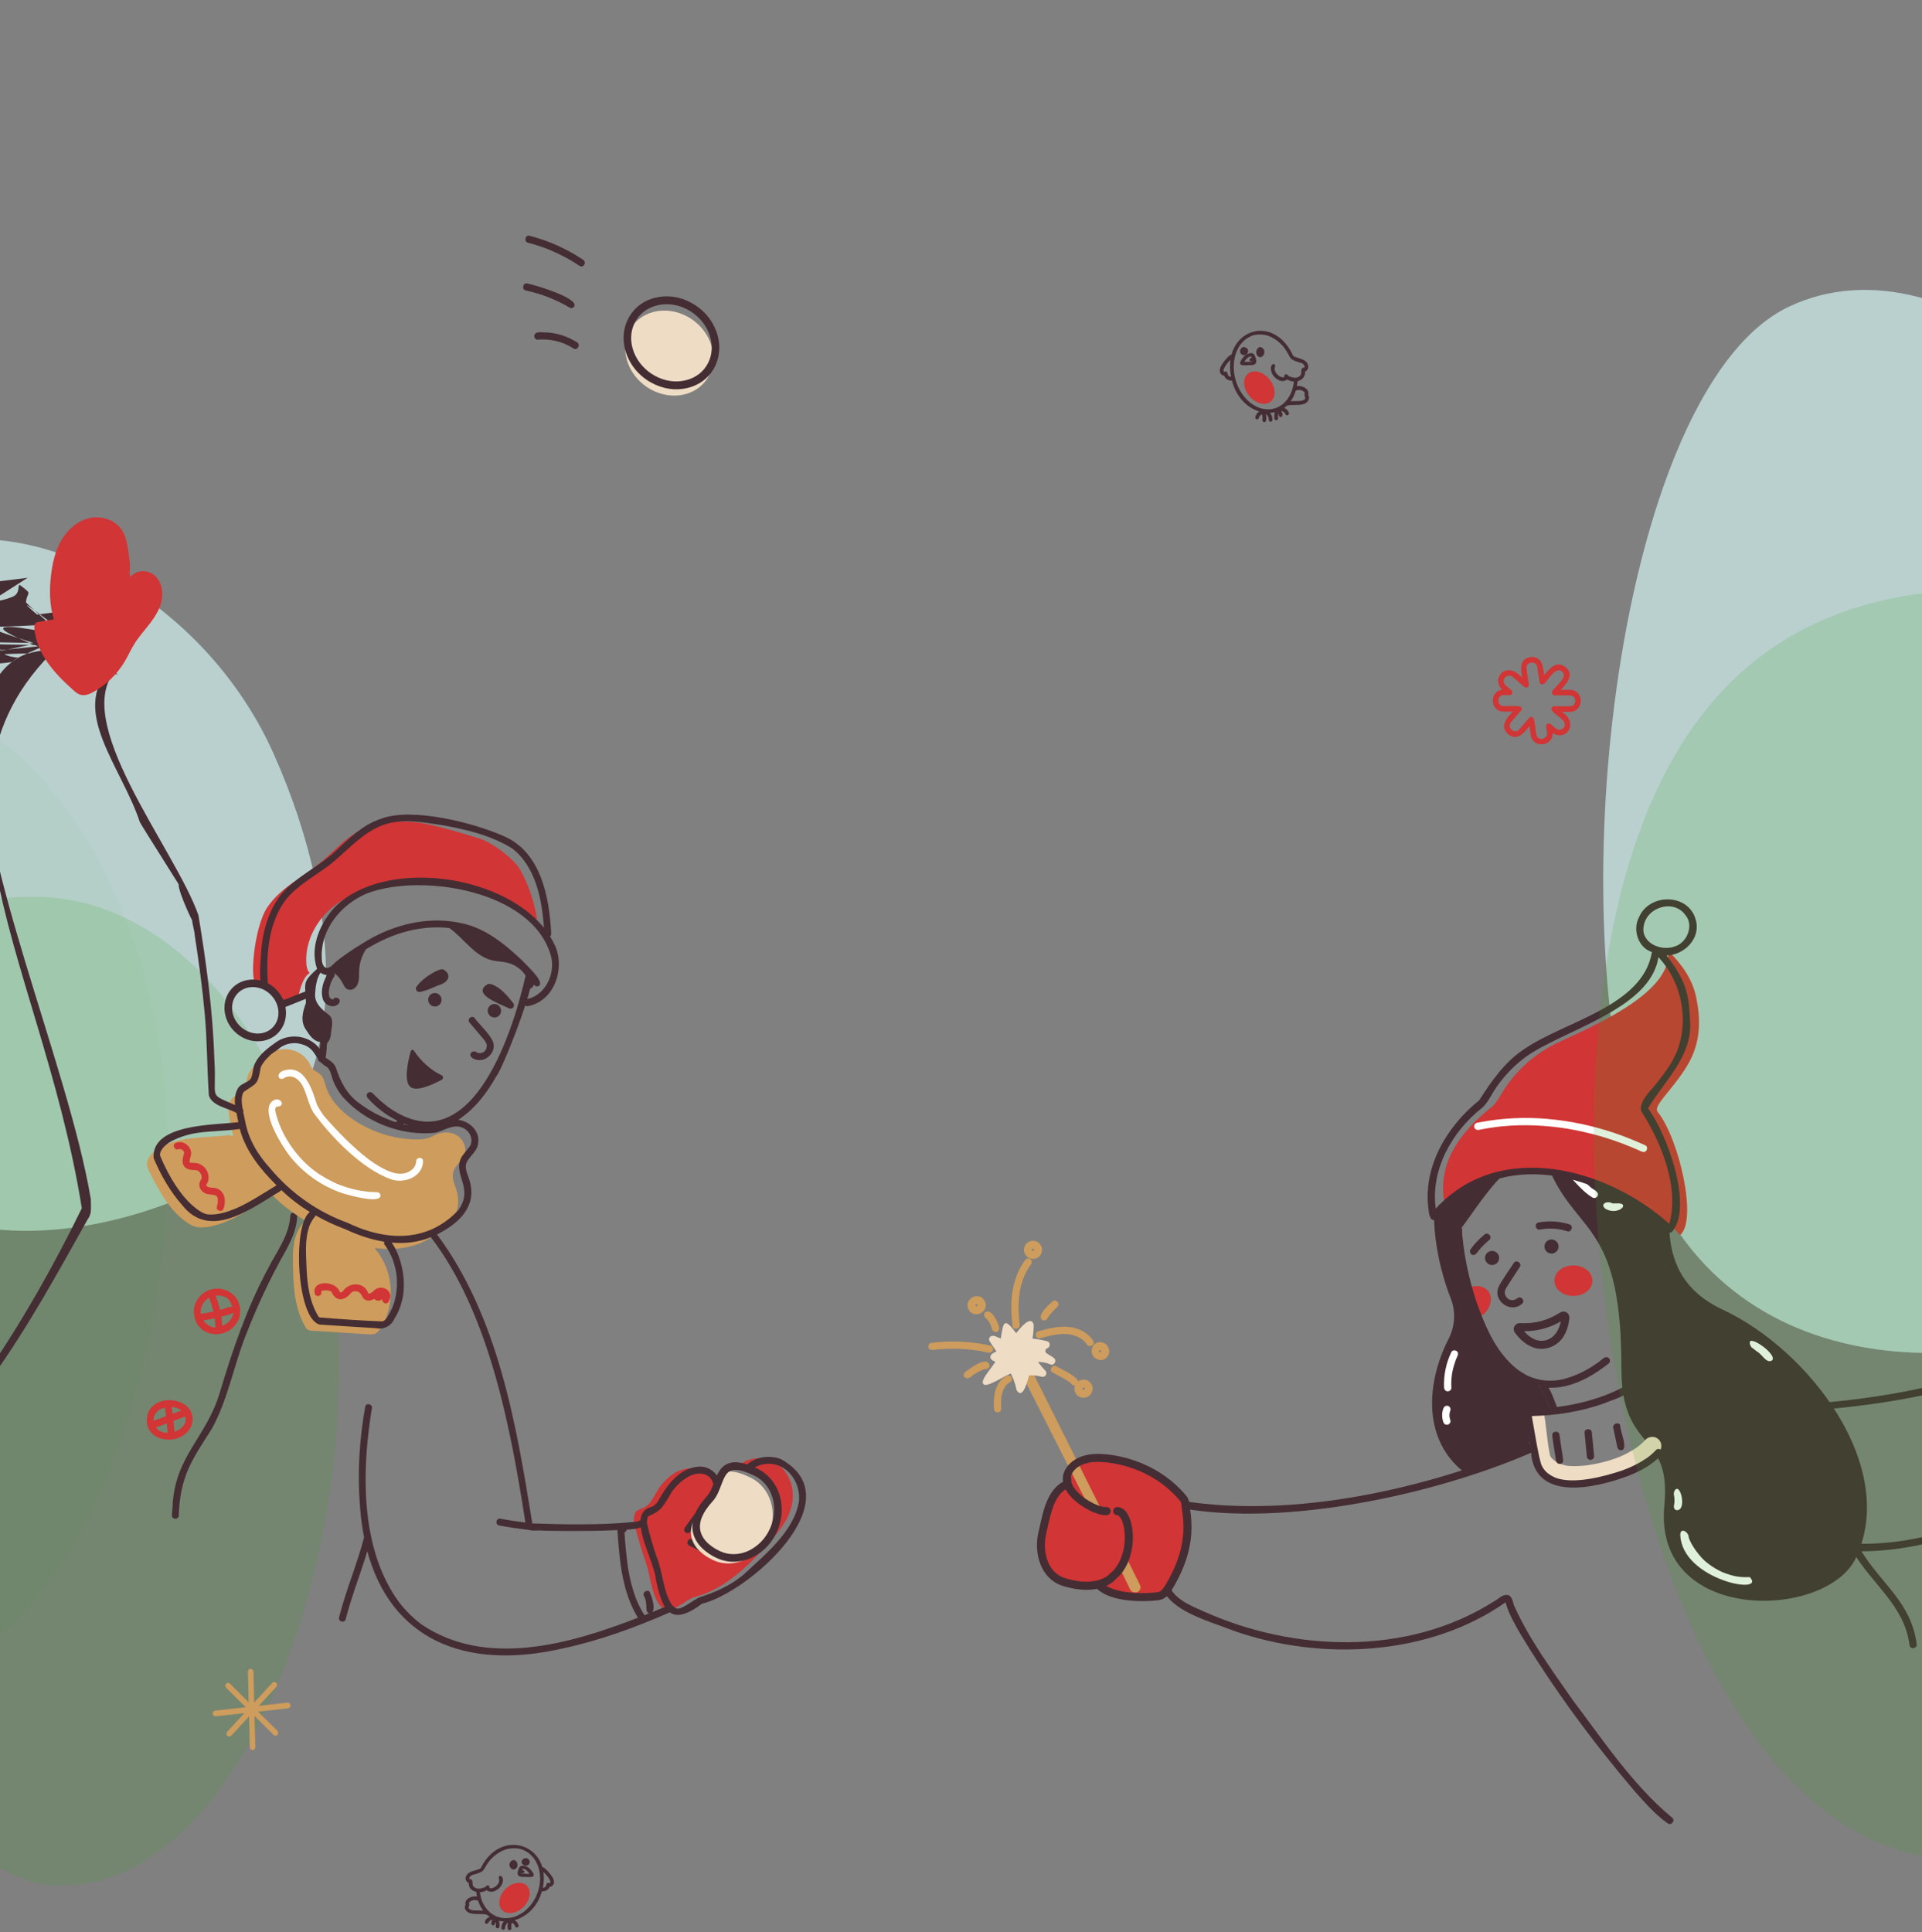 <svg width="947" height="952" viewBox="0 0 947 952" fill="none" xmlns="http://www.w3.org/2000/svg">
<rect x="0" y="0" width="947" height="952" fill="#808080" stroke="none"/>
<g clip-path="url(#clip0_480_11864)">
<path d="M-84.946 547.922C-121.603 466.508 -114.339 311.393 -55.458 277.04C3.423 242.686 97.885 289.352 134.543 370.767C171.2 452.181 173.369 543.53 114.487 577.884C55.606 612.238 -48.288 629.337 -84.946 547.922Z" fill="#D6F9F7" fill-opacity="0.66"/>
<path d="M-68.25 340.091C13.71 339.351 81.287 440.093 82.688 565.102C84.088 690.112 28.247 826.58 -53.713 827.319C-135.673 828.059 -195.589 641.407 -196.99 516.397C-198.39 391.387 -150.21 340.83 -68.25 340.091Z" fill="#33A81F" fill-opacity="0.04"/>
<path d="M16.196 441.892C98.156 441.149 165.728 541.888 167.123 666.898C168.518 791.908 112.67 928.378 30.71 929.12C-51.249 929.862 -111.157 743.212 -112.552 618.202C-113.947 493.193 -65.764 442.634 16.196 441.892Z" fill="#33A81F" fill-opacity="0.16"/>
<path d="M262.753 923.024C261.973 921.687 260.922 920.305 259.291 919.613C258.186 919.168 256.319 918.953 255.848 920.228C254.434 923.116 254.398 925.082 258.82 924.774C260.397 924.836 263.967 925.358 262.753 923.024ZM256.754 923.084V923.054C256.756 923.054 256.759 923.054 256.761 923.055C256.763 923.055 256.765 923.057 256.767 923.058C256.768 923.061 256.77 923.062 256.771 923.063C256.771 923.066 256.772 923.067 256.772 923.07L256.754 923.084ZM256.754 923.084C256.754 923.088 256.752 923.092 256.748 923.096C256.745 923.099 256.741 923.1 256.736 923.1C256.718 923.07 256.736 923.07 256.754 923.084ZM256.863 923.177H256.844C256.844 923.177 256.772 923.162 256.754 923.116V923.07C256.766 923.05 256.772 923.029 256.772 923.008C257.298 923.084 257.877 923.008 258.204 922.792C258.53 922.578 258.349 921.457 257.569 921.472H257.243C257.334 921.242 257.424 921.012 257.533 920.766H257.769C259.273 920.966 260.197 922.24 260.904 923.284L256.863 923.177ZM261.629 923.33C261.665 923.33 261.647 923.346 261.629 923.33V923.33Z" fill="#452D34"/>
<path d="M251.996 916.851L251.784 917.076C251.562 917.225 251.383 917.447 251.27 917.714C250.313 919.437 252.085 921.716 253.679 920.997C256.371 919.808 254.511 915.105 251.996 916.851Z" fill="#452D34"/>
<path d="M257.996 915.841L257.784 916.021C257.558 916.136 257.378 916.314 257.27 916.529C256.313 917.91 258.085 919.733 259.679 919.158C262.371 918.205 260.511 914.444 257.996 915.841Z" fill="#452D34"/>
<path d="M271.524 923.905C270.94 923.158 268.715 920.279 267.201 919.897C263.279 906.696 245.002 903.903 236.866 920.436C236.783 920.525 236.692 920.605 236.592 920.678C234.641 921.77 230.883 921.736 229.697 924.287C228.986 925.467 229.588 927.374 230.938 927.686C230.81 930.184 232.525 931.676 234.641 932.162C234.75 932.96 234.86 933.723 235.024 934.452C232.251 933.949 228.585 935.892 229.406 938.443C229.424 938.46 229.424 938.477 229.406 938.512C229.411 938.542 229.405 938.573 229.387 938.598C228.256 940.108 229.77 942.259 231.759 942.693C234.367 943.473 238.234 942.71 240.058 943.491L240.733 944.046H240.751L241.299 944.444C240.022 944.948 238.927 945.954 238.891 947.22C239.055 947.915 240.222 948.087 240.569 947.428C240.916 946.769 240.897 946.805 241.39 946.371C241.59 946.245 241.797 946.129 242.01 946.024C242.005 946.024 242.001 946.025 241.997 946.028C241.994 946.031 241.992 946.036 241.992 946.04C241.992 946.036 241.994 946.031 241.997 946.028C242.001 946.025 242.005 946.024 242.01 946.024H242.028C242.138 945.988 242.083 946.024 242.028 946.04C242.265 945.955 242.509 945.892 242.758 945.85C242.156 946.613 241.809 947.62 242.357 948.383C242.904 949.146 244.035 948.348 243.925 947.516C243.962 947.412 243.98 947.308 244.017 947.202C244.066 947.131 244.109 947.055 244.144 946.978C244.199 947.186 244.254 947.412 244.29 947.637C244.348 948.115 244.342 948.599 244.272 949.077C243.962 949.84 245.494 950.795 246.041 949.493C246.211 948.463 246.149 947.41 245.859 946.405C246.644 946.579 247.444 946.683 248.249 946.717C247.424 947.612 246.993 948.773 247.045 949.962C247.081 950.412 247.446 950.847 247.957 950.829C248.814 950.811 248.923 950.014 248.887 949.371C248.928 949.129 248.995 948.89 249.088 948.66C249.207 948.418 249.347 948.187 249.507 947.967H249.525C249.689 947.775 249.872 947.602 250.073 947.446L250.346 947.272C250.062 948.285 250.012 949.345 250.2 950.378C250.547 951.54 252.371 950.915 251.951 949.805C251.912 949.564 251.9 949.321 251.915 949.077C251.909 948.85 251.921 948.625 251.951 948.4V948.365C252.003 948.09 252.07 947.818 252.152 947.55L252.462 947.48C252.968 947.755 253.37 948.173 253.611 948.678C253.721 949.267 254.159 949.892 254.87 949.684C255.099 949.619 255.293 949.474 255.412 949.276C255.531 949.079 255.565 948.846 255.508 948.626C255.223 947.579 254.532 946.675 253.575 946.094C259.412 944.428 264.848 939.553 266.964 932.024L267.018 931.868C268.642 932.093 270.265 931.105 270.831 929.647C271.356 929.595 271.849 929.383 272.235 929.04C273.841 927.548 272.582 925.327 271.524 923.905ZM231.43 926.038L231.394 926.004L231.43 926.038ZM231.211 925.657C231.23 925.675 231.23 925.691 231.23 925.727C231.232 925.701 231.226 925.678 231.211 925.657ZM231.503 927.704L231.777 927.67C231.736 927.692 231.691 927.708 231.644 927.714C231.597 927.72 231.549 927.716 231.503 927.704ZM230.901 940.16C230.872 940.093 230.854 940.024 230.847 939.952C230.847 939.9 230.828 939.865 230.828 939.813V939.779C230.846 939.746 230.858 939.71 230.865 939.675C231.193 939.136 231.376 938.477 231.12 937.887C231.102 937.87 231.102 937.818 231.102 937.8V937.68L231.157 937.54C231.193 937.488 231.303 937.28 231.339 937.246C231.376 937.21 231.339 937.228 231.357 937.21C231.472 937.066 231.607 936.939 231.759 936.829C231.74 936.829 231.74 936.811 231.795 936.795H231.832C231.949 936.719 232.071 936.649 232.196 936.585L232.434 936.465C233.325 936.097 234.332 936.072 235.243 936.395C235.348 936.492 235.472 936.569 235.608 936.621C236.145 938.336 236.977 939.952 238.07 941.409C235.133 941.149 231.886 941.756 230.901 940.16ZM241.353 946.405L241.39 946.371C241.372 946.387 241.372 946.405 241.353 946.405ZM257.916 942.103C257.46 942.519 254.907 943.941 254.378 944.081C252.207 944.999 249.562 945.277 247.738 945.035C246.899 944.965 245.129 944.444 244.783 944.288C243.98 944.011 242.448 943.092 242.138 942.831L241.992 942.727C241.84 942.581 241.675 942.448 241.499 942.329C240.901 941.809 240.346 941.247 239.839 940.646C237.924 938.251 236.994 935.806 236.52 932.787C236.491 932.632 236.479 932.475 236.483 932.319C237.671 932.289 238.826 931.947 239.821 931.329C240.751 932.283 242.794 932.335 244.035 931.59C244.836 931.237 245.555 930.737 246.15 930.118C246.745 929.499 247.204 928.771 247.501 927.981C248.923 923.991 245.202 923.28 245.786 925.587C245.837 925.64 245.869 925.707 245.877 925.779C245.916 925.868 245.946 925.961 245.968 926.056C246.06 927.46 245.385 928.537 244.144 929.525C243.825 929.749 243.483 929.941 243.123 930.098C242.806 930.225 242.476 930.318 242.138 930.376H241.609L241.39 930.306L241.299 930.254L241.226 930.202L241.171 930.132V930.081C241.171 930.063 241.189 930.063 241.189 930.046C241.499 928.988 239.821 928.519 239.42 929.525H239.383L239.256 929.647C239.256 929.665 239.219 929.681 239.201 929.699C238.672 930.081 237.486 930.376 236.465 930.55H236.319C235.997 930.566 235.674 930.566 235.352 930.55L234.714 930.41L234.513 930.34C233.948 930.15 233.4 929.613 233.254 929.439C233.108 929.266 233.09 929.196 232.999 929.074C232.94 928.886 232.891 928.696 232.853 928.503C232.853 927.288 232.871 925.675 231.376 925.952C231.366 925.952 231.357 925.948 231.35 925.942C231.343 925.936 231.339 925.927 231.339 925.917L231.303 925.848C231.298 925.848 231.293 925.845 231.29 925.842C231.286 925.839 231.284 925.835 231.284 925.83C231.265 925.753 231.241 925.679 231.211 925.605C231.208 925.535 231.215 925.465 231.23 925.397C231.251 925.28 231.282 925.162 231.321 925.05C231.284 925.084 231.303 925.084 231.321 925.05C231.339 925.016 231.339 925.016 231.339 924.998C231.339 924.98 231.503 924.738 231.54 924.702L231.576 924.65C231.735 924.456 231.919 924.281 232.123 924.131C232.087 924.147 232.069 924.147 232.069 924.165C232.216 924.071 232.368 923.984 232.525 923.905L232.744 923.818C239.675 921.928 237.267 921.996 241.098 916.965C242.107 915.736 243.271 914.629 244.564 913.67C245.239 913.149 247.026 912.056 248.23 911.623C250.802 910.46 255.144 910.321 257.697 911.467C258.623 911.866 259.503 912.354 260.324 912.923C261.187 913.578 261.971 914.323 262.659 915.144C264.519 917.365 265.596 920.452 265.924 922.865C266.453 926.837 265.869 930.392 264.264 934.089C263.005 936.933 260.78 940.021 257.916 942.103ZM241.153 930.063C241.134 930.046 241.153 930.046 241.153 930.063V930.063ZM241.153 930.15V930.168V930.15ZM241.134 930.098V930.063C241.136 930.076 241.142 930.089 241.153 930.098H241.134ZM245.877 925.744V925.709C245.881 925.721 245.881 925.733 245.877 925.744ZM271.141 927.566C271.104 927.652 271.123 927.582 271.141 927.53C271.114 927.585 271.084 927.637 271.05 927.686C271.013 927.722 270.977 927.774 270.94 927.79L270.758 927.878H270.648C269.791 927.305 269.08 928.277 269.189 928.675C269.175 928.842 269.132 929.007 269.061 929.162C268.932 929.407 268.752 929.625 268.532 929.803L268.204 929.994C268.051 930.051 267.892 930.092 267.73 930.115H267.438C267.997 927.572 268.102 924.956 267.748 922.378C269.335 923.766 270.758 925.571 271.177 927.045V927.357C271.159 927.392 271.159 927.478 271.141 927.514V927.566Z" fill="#452D34"/>
<path d="M258.628 938.779C261.651 935.182 261.805 930.633 258.973 928.619C256.141 926.605 251.394 927.889 248.372 931.488C245.349 935.084 245.195 939.633 248.027 941.647C250.859 943.661 255.606 942.377 258.628 938.779Z" fill="#D13535"/>
<path d="M611.247 178.025C612.027 176.593 613.078 175.112 614.709 174.371C615.814 173.894 617.681 173.665 618.152 175.03C619.566 178.124 619.602 180.231 615.18 179.901C613.603 179.967 610.033 180.526 611.247 178.025ZM617.246 178.09V178.058C617.244 178.058 617.241 178.058 617.239 178.059C617.237 178.059 617.235 178.061 617.233 178.062C617.232 178.065 617.23 178.066 617.229 178.068C617.229 178.071 617.228 178.072 617.228 178.075L617.246 178.09ZM617.246 178.09C617.246 178.094 617.248 178.099 617.252 178.103C617.255 178.106 617.259 178.107 617.264 178.107C617.282 178.075 617.264 178.075 617.246 178.09ZM617.137 178.19H617.156C617.156 178.19 617.228 178.173 617.246 178.124V178.075C617.234 178.054 617.228 178.031 617.228 178.009C616.702 178.09 616.123 178.009 615.796 177.778C615.47 177.548 615.651 176.347 616.431 176.362H616.757C616.666 176.116 616.576 175.87 616.467 175.606H616.231C614.727 175.82 613.803 177.186 613.096 178.304L617.137 178.19ZM612.371 178.354C612.335 178.354 612.353 178.37 612.371 178.354V178.354Z" fill="#452D34"/>
<path d="M622.004 171.412L622.216 171.653C622.438 171.813 622.617 172.05 622.73 172.336C623.687 174.183 621.915 176.624 620.321 175.854C617.629 174.58 619.489 169.541 622.004 171.412Z" fill="#452D34"/>
<path d="M614.004 171.33L614.216 171.522C614.442 171.646 614.622 171.837 614.73 172.067C615.687 173.546 613.915 175.499 612.321 174.883C609.629 173.862 611.489 169.833 614.004 171.33Z" fill="#452D34"/>
<path d="M602.476 178.97C603.06 178.17 605.285 175.084 606.799 174.675C610.721 160.531 628.998 157.539 637.134 175.253C637.217 175.348 637.308 175.434 637.408 175.512C639.359 176.683 643.117 176.646 644.303 179.379C645.014 180.643 644.412 182.687 643.062 183.021C643.19 185.698 641.475 187.296 639.359 187.816C639.25 188.672 639.14 189.489 638.976 190.27C641.749 189.731 645.415 191.813 644.594 194.546C644.576 194.565 644.576 194.582 644.594 194.62C644.589 194.652 644.595 194.686 644.613 194.713C645.744 196.33 644.23 198.635 642.241 199.099C639.633 199.936 635.766 199.118 633.942 199.955L633.267 200.55H633.249L632.701 200.976C633.978 201.515 635.073 202.594 635.109 203.95C634.945 204.695 633.778 204.879 633.431 204.173C633.084 203.467 633.103 203.505 632.61 203.04C632.41 202.905 632.203 202.781 631.99 202.668C631.995 202.668 631.999 202.67 632.003 202.673C632.006 202.676 632.008 202.681 632.008 202.686C632.008 202.681 632.006 202.676 632.003 202.673C631.999 202.67 631.995 202.668 631.99 202.668H631.972C631.862 202.63 631.917 202.668 631.972 202.686C631.735 202.595 631.491 202.527 631.242 202.482C631.844 203.3 632.191 204.378 631.643 205.196C631.096 206.013 629.965 205.159 630.075 204.267C630.038 204.155 630.02 204.044 629.983 203.931C629.934 203.855 629.891 203.774 629.856 203.691C629.801 203.914 629.746 204.155 629.71 204.397C629.652 204.909 629.658 205.428 629.728 205.94C630.038 206.758 628.506 207.78 627.959 206.385C627.789 205.282 627.851 204.154 628.141 203.077C627.356 203.263 626.556 203.375 625.751 203.411C626.576 204.37 627.007 205.614 626.955 206.888C626.919 207.37 626.554 207.836 626.043 207.817C625.186 207.798 625.077 206.944 625.113 206.255C625.072 205.996 625.005 205.74 624.912 205.493C624.793 205.234 624.653 204.986 624.493 204.75H624.475C624.311 204.545 624.128 204.359 623.927 204.192L623.654 204.006C623.938 205.091 623.988 206.226 623.8 207.333C623.453 208.579 621.629 207.909 622.049 206.719C622.088 206.462 622.1 206.201 622.085 205.94C622.091 205.697 622.079 205.455 622.049 205.215V205.177C621.997 204.882 621.93 204.591 621.848 204.303L621.538 204.229C621.032 204.523 620.63 204.971 620.389 205.512C620.279 206.144 619.841 206.813 619.13 206.591C618.901 206.521 618.707 206.365 618.588 206.153C618.469 205.942 618.435 205.692 618.492 205.456C618.777 204.335 619.468 203.367 620.425 202.743C614.588 200.959 609.152 195.735 607.036 187.668L606.982 187.501C605.358 187.743 603.735 186.684 603.169 185.122C602.644 185.066 602.151 184.839 601.765 184.471C600.159 182.873 601.418 180.493 602.476 178.97ZM642.57 181.255L642.606 181.219L642.57 181.255ZM642.789 180.847C642.77 180.866 642.77 180.883 642.77 180.921C642.768 180.894 642.774 180.869 642.789 180.847ZM642.497 183.04L642.223 183.003C642.264 183.027 642.309 183.045 642.356 183.051C642.403 183.057 642.451 183.053 642.497 183.04ZM643.099 196.386C643.128 196.314 643.146 196.239 643.153 196.163C643.153 196.107 643.172 196.069 643.172 196.014V195.977C643.154 195.942 643.142 195.904 643.135 195.866C642.807 195.288 642.624 194.582 642.88 193.951C642.898 193.932 642.898 193.876 642.898 193.857V193.728L642.843 193.579C642.807 193.523 642.697 193.3 642.661 193.264C642.624 193.225 642.661 193.245 642.643 193.225C642.528 193.071 642.393 192.934 642.241 192.817C642.26 192.817 642.26 192.798 642.205 192.78H642.168C642.051 192.699 641.929 192.624 641.804 192.556L641.566 192.427C640.675 192.033 639.668 192.006 638.757 192.352C638.652 192.456 638.528 192.538 638.392 192.594C637.855 194.431 637.023 196.163 635.93 197.723C638.867 197.445 642.114 198.096 643.099 196.386ZM632.647 203.077L632.61 203.04C632.628 203.058 632.628 203.077 632.647 203.077ZM616.084 198.468C616.54 198.913 619.093 200.437 619.622 200.586C621.793 201.571 624.438 201.868 626.262 201.609C627.101 201.534 628.871 200.976 629.217 200.809C630.02 200.512 631.552 199.527 631.862 199.247L632.008 199.136C632.16 198.98 632.325 198.837 632.501 198.71C633.099 198.153 633.654 197.55 634.161 196.906C636.076 194.34 637.006 191.721 637.48 188.486C637.509 188.32 637.521 188.152 637.517 187.985C636.329 187.953 635.174 187.586 634.179 186.924C633.249 187.947 631.206 188.002 629.965 187.204C629.164 186.825 628.445 186.289 627.85 185.626C627.255 184.963 626.796 184.183 626.499 183.337C625.077 179.062 628.798 178.3 628.214 180.772C628.163 180.829 628.131 180.901 628.123 180.977C628.084 181.072 628.054 181.173 628.032 181.274C627.94 182.779 628.615 183.932 629.856 184.991C630.175 185.232 630.517 185.437 630.877 185.605C631.194 185.741 631.524 185.841 631.862 185.903H632.391L632.61 185.828L632.701 185.772L632.774 185.717L632.829 185.642V185.586C632.829 185.567 632.811 185.567 632.811 185.55C632.501 184.416 634.179 183.913 634.58 184.991H634.617L634.744 185.122C634.744 185.141 634.781 185.158 634.799 185.178C635.328 185.586 636.514 185.903 637.535 186.089H637.681C638.003 186.106 638.326 186.106 638.648 186.089L639.286 185.939L639.487 185.865C640.052 185.661 640.6 185.085 640.746 184.899C640.892 184.713 640.91 184.638 641.001 184.508C641.06 184.306 641.109 184.102 641.147 183.896C641.147 182.595 641.129 180.866 642.624 181.163C642.634 181.163 642.643 181.158 642.65 181.152C642.657 181.146 642.661 181.136 642.661 181.125L642.697 181.052C642.702 181.052 642.707 181.049 642.71 181.045C642.714 181.042 642.716 181.037 642.716 181.033C642.735 180.95 642.759 180.87 642.789 180.791C642.792 180.716 642.785 180.641 642.77 180.568C642.749 180.443 642.718 180.317 642.679 180.196C642.716 180.233 642.697 180.233 642.679 180.196C642.661 180.159 642.661 180.159 642.661 180.14C642.661 180.121 642.497 179.862 642.46 179.824L642.424 179.768C642.265 179.56 642.081 179.372 641.877 179.212C641.913 179.229 641.931 179.229 641.931 179.248C641.784 179.148 641.632 179.054 641.475 178.97L641.256 178.876C634.325 176.851 636.733 176.924 632.902 171.534C631.893 170.217 630.729 169.031 629.436 168.003C628.761 167.445 626.974 166.274 625.77 165.81C623.198 164.565 618.856 164.415 616.303 165.643C615.377 166.071 614.497 166.594 613.676 167.203C612.813 167.905 612.029 168.703 611.341 169.583C609.481 171.962 608.404 175.27 608.076 177.855C607.547 182.111 608.131 185.92 609.736 189.881C610.995 192.928 613.22 196.236 616.084 198.468ZM632.847 185.567C632.866 185.55 632.847 185.55 632.847 185.567V185.567ZM632.847 185.661V185.68V185.661ZM632.866 185.605V185.567C632.864 185.582 632.858 185.596 632.847 185.605H632.866ZM628.123 180.94V180.902C628.119 180.915 628.119 180.928 628.123 180.94ZM602.859 182.892C602.896 182.984 602.877 182.909 602.859 182.854C602.886 182.913 602.916 182.968 602.95 183.021C602.987 183.059 603.023 183.115 603.06 183.132L603.242 183.226H603.352C604.209 182.612 604.92 183.654 604.811 184.08C604.825 184.26 604.868 184.436 604.939 184.602C605.068 184.864 605.248 185.098 605.468 185.289L605.796 185.494C605.949 185.554 606.108 185.599 606.27 185.623H606.562C606.003 182.898 605.898 180.096 606.252 177.333C604.665 178.82 603.242 180.754 602.823 182.334V182.668C602.841 182.706 602.841 182.798 602.859 182.836V182.892Z" fill="#452D34"/>
<path d="M615.372 194.906C612.349 191.052 612.195 186.179 615.027 184.021C617.859 181.863 622.606 183.239 625.628 187.094C628.651 190.948 628.805 195.821 625.973 197.979C623.141 200.137 618.394 198.761 615.372 194.906Z" fill="#D13535"/>
<path d="M320.766 191.943C331.68 197.89 344.551 194.668 349.513 184.746C354.473 174.822 349.647 161.957 338.734 156.011C327.82 150.064 314.95 153.287 309.989 163.209C305.027 173.132 309.852 185.996 320.766 191.943Z" fill="#EFDCC4"/>
<path d="M314.778 183.972C312.14 181.359 310.083 178.182 308.752 174.664C306.537 168.71 306.77 162.51 309.431 157.215C312.091 151.92 316.811 148.186 322.765 146.703C328.719 145.219 335.02 146.128 340.677 149.222C346.382 152.314 350.713 157.256 352.901 163.135C355.091 169.017 354.884 175.291 352.248 180.611C349.611 185.929 344.866 189.638 338.913 191.122C332.96 192.606 326.659 191.698 320.976 188.578C318.707 187.367 316.617 185.813 314.778 183.972ZM344.298 156.625C342.71 155.051 340.92 153.714 338.981 152.65C334.104 149.992 328.672 149.217 323.676 150.483C318.679 151.749 314.879 154.742 312.723 159.028C310.566 163.314 310.403 168.414 312.231 173.301C314.058 178.189 317.821 182.517 322.697 185.174C327.575 187.834 333.006 188.608 338.003 187.342C343 186.077 346.774 183.058 348.931 178.773C351.088 174.487 351.274 169.411 349.423 164.5C348.29 161.519 346.541 158.831 344.298 156.625Z" fill="#452D34"/>
<path d="M260.149 119.604C263.542 120.487 266.885 121.568 270.164 122.843C275.591 125.034 280.793 127.792 285.69 131.076C287.593 132.19 289.225 129.088 287.273 127.974C279.162 122.558 270.252 118.568 260.906 116.168C258.776 115.607 257.995 119.069 260.149 119.604Z" fill="#452D34"/>
<path d="M259.017 143.133C263.022 143.972 266.954 145.162 270.771 146.689C274.199 148.057 277.521 149.7 280.707 151.603C281.102 151.825 281.565 151.876 281.994 151.747C282.423 151.617 282.784 151.317 282.999 150.911C284.989 146.703 263.181 140.308 259.798 139.671C257.669 139.161 256.863 142.598 259.017 143.133Z" fill="#452D34"/>
<path d="M264.952 167.355C266.866 167.215 268.79 167.238 270.703 167.424C273.158 167.745 275.571 168.364 277.893 169.265C279.541 169.953 281.131 170.784 282.645 171.751C284.573 172.89 286.204 169.737 284.277 168.648C279.71 165.746 274.525 164.072 269.194 163.779C267.298 163.939 263.469 162.81 263.226 165.638C263.273 166.561 264.016 167.447 264.952 167.355Z" fill="#452D34"/>
<path d="M112.006 855.253C111.744 854.993 111.592 854.636 111.583 854.262C111.574 853.887 111.708 853.525 111.957 853.256L134.172 829.165C134.421 828.896 134.763 828.741 135.124 828.734C135.485 828.727 135.834 828.87 136.096 829.13C136.357 829.39 136.509 829.747 136.518 830.121C136.528 830.496 136.393 830.858 136.145 831.128L113.929 855.218C113.681 855.487 113.338 855.643 112.978 855.649C112.617 855.656 112.267 855.513 112.006 855.253Z" fill="#CE9C5C"/>
<path d="M105.217 845.236C104.989 845.014 104.845 844.716 104.812 844.394C104.773 844.024 104.876 843.655 105.098 843.365C105.321 843.076 105.645 842.89 106.001 842.848L141.628 838.921C141.988 838.885 142.348 838.999 142.629 839.237C142.91 839.475 143.089 839.819 143.127 840.193C143.165 840.566 143.058 840.939 142.831 841.229C142.603 841.519 142.273 841.703 141.914 841.739L106.309 845.641C106.111 845.658 105.91 845.631 105.722 845.561C105.533 845.491 105.361 845.38 105.217 845.236Z" fill="#CE9C5C"/>
<path d="M123.499 861.913C123.368 861.785 123.265 861.631 123.194 861.46C123.124 861.29 123.088 861.106 123.089 860.921L122.153 823.691C122.147 823.321 122.282 822.965 122.527 822.699C122.773 822.433 123.109 822.279 123.465 822.268C123.646 822.263 123.825 822.296 123.994 822.364C124.162 822.432 124.317 822.534 124.447 822.664C124.578 822.794 124.683 822.95 124.756 823.122C124.828 823.294 124.867 823.479 124.871 823.666L125.783 860.872C125.788 861.241 125.654 861.597 125.408 861.863C125.163 862.13 124.826 862.284 124.47 862.295C124.293 862.302 124.115 862.271 123.948 862.206C123.781 862.14 123.628 862.041 123.499 861.913Z" fill="#CE9C5C"/>
<path d="M134.8 854.835L111.424 831.582C111.163 831.322 111.011 830.965 111.001 830.59C110.992 830.216 111.127 829.854 111.375 829.584C111.624 829.315 111.966 829.16 112.327 829.153C112.688 829.146 113.037 829.289 113.299 829.549L136.675 852.802C136.936 853.062 137.088 853.419 137.098 853.793C137.107 854.168 136.972 854.53 136.724 854.799C136.475 855.069 136.133 855.224 135.772 855.231C135.411 855.238 135.062 855.095 134.8 854.835Z" fill="#CE9C5C"/>
<path d="M378.672 760.37C383.652 754.785 388.649 748.74 390.17 741.378C391.693 734.013 389.334 726.355 383.712 721.88C378.089 717.405 369.159 717.248 364.042 722.23L363.808 722.476C366.1 722.751 368.936 723.692 372.544 725.467C382.312 730.258 386.192 742.875 381.062 754.08C375.932 765.286 363.822 770.61 354.011 766.016C344.199 761.418 337.297 751.978 349.777 738.465C350.917 737.131 351.83 735.618 352.481 733.984C352.481 733.984 356.294 724.064 342.108 723.419C338.173 723.203 334.29 724.341 331.099 726.641C328.153 728.792 325.665 731.51 323.771 734.64C321.996 737.65 320.547 741.212 317.41 742.767C315.984 743.473 314.285 743.768 313.255 744.95C312.67 745.614 312.442 747.047 312.325 748.161C312.255 749.028 312.317 749.9 312.512 750.747C314.186 757.337 316.132 763.839 318.347 770.256C320.679 776.947 321.41 790.589 328.018 793.087C331.732 794.497 338.491 787.79 342.341 786.828C357.04 783.056 368.516 771.737 378.672 760.37Z" fill="#D13535"/>
<path d="M143.023 599.195C142.453 608.938 136.086 616.922 131.898 625.348C121.65 644.367 114.71 664.878 108.473 685.545C101.887 708.519 85.799 717.376 85.001 742.91L84.663 746.693C84.695 748.847 88.111 748.883 88.08 746.632C88.746 727.396 94.489 719.473 104.299 704.092C112.075 690.057 114.941 673.977 120.649 659.083C126.359 644.187 133.092 629.807 140.924 616.011C143.75 610.805 146.254 605.191 146.439 599.133C146.36 596.981 142.991 596.943 143.023 599.195Z" fill="#452D34"/>
<path d="M117.837 649.617C121.808 633.469 99.298 629.052 95.599 644.419C94.062 658.853 112.332 662.161 117.837 649.617ZM107.712 638.345C109.082 638.297 111.462 639.175 111.832 639.531C112.239 639.829 112.604 640.181 112.917 640.577L112.769 640.434C113.566 641.497 114.153 642.703 114.495 643.986C112.467 643.683 110.409 645.101 108.373 645.402C107.853 643.01 107.126 640.664 106.198 638.396C106.704 638.362 107.207 638.329 107.712 638.345ZM98.858 645.862C98.996 644.378 99.515 642.96 100.366 641.744C100.575 641.474 100.319 641.793 100.321 641.841C100.782 641.207 101.325 640.636 101.937 640.142C101.417 640.54 102.763 639.522 103.002 639.47C103.889 641.648 104.596 643.896 105.121 646.187C103.064 646.66 100.98 647.06 98.896 647.363C98.835 646.864 98.823 646.362 98.858 645.862ZM105.584 654.097L105.56 654.073C103.245 653.823 100.983 651.878 100.203 650.561C102.073 650.284 103.916 649.938 105.759 649.541C105.989 651.038 106.029 652.587 106.139 654.11L105.706 654.069C105.731 654.093 105.732 654.141 105.584 654.097ZM112.14 651.679C111.326 652.354 110.427 652.915 109.464 653.349C109.402 651.825 109.266 650.277 109.059 648.756C111.017 648.139 113.124 647.813 114.976 646.86L114.966 647.367L114.941 647.344C114.868 647.74 114.765 648.131 114.634 648.511L114.702 648.341C114.144 649.655 113.261 650.805 112.14 651.679Z" fill="#D13535"/>
<path d="M105.676 654.091C105.654 654.081 105.63 654.076 105.607 654.076C105.582 654.078 105.56 654.083 105.539 654.093L105.676 654.091Z" fill="#D13535"/>
<path d="M94.301 702.577C98.614 689.547 77.937 685.242 73.057 695.836C68.222 710.16 88.772 714.201 94.301 702.577ZM91.485 698.779C91.519 699.181 91.53 699.584 91.517 699.987L91.513 699.842C91.494 700.27 91.399 700.689 91.232 701.082C91.164 701.302 90.334 702.672 90.68 702.158C90.261 702.723 89.772 703.237 89.228 703.685C88.241 704.469 87.126 705.069 85.93 705.462L85.456 700.096C87.411 699.383 89.318 698.671 91.248 697.934L91.485 698.779ZM86.906 693.653C87.628 693.902 88.309 694.257 88.93 694.706L89.275 695.039C87.868 695.574 86.463 696.106 85.033 696.615L84.616 693.526C84.714 693.464 84.8 693.39 84.876 693.302C85.567 693.308 86.252 693.427 86.906 693.653ZM75.71 699.011C75.928 696.148 78.469 693.925 81.253 693.681C81.456 695.058 81.659 696.435 81.814 697.812L75.69 700.075L75.71 699.011ZM81.805 705.97C79.899 705.788 77.906 704.95 76.854 703.323C78.618 702.662 80.403 701.978 82.192 701.34L82.598 705.982L81.805 705.97Z" fill="#D13535"/>
<path d="M231.452 503.969L238.643 512.46L238.52 512.341C238.9 512.851 239.243 513.386 239.547 513.945C239.673 514.161 239.418 513.584 239.573 514.017L239.808 514.764C239.882 515.283 239.846 515.812 239.703 516.315C239.682 516.437 239.553 517.02 239.661 516.558C239.514 516.931 239.32 517.284 239.087 517.609C239.484 517.142 238.642 518.126 238.501 518.225C238.359 518.324 238.784 518.026 238.571 518.151C238.358 518.276 237.338 518.851 237.884 518.575C237.639 518.703 237.371 518.782 237.096 518.807C237.001 518.857 236.643 518.985 237.049 518.856C236.651 518.912 236.247 518.919 235.847 518.878C235.895 518.877 236.257 518.943 235.943 518.876C235.656 518.828 235.373 518.76 235.096 518.673C232.981 516.871 230.327 519.412 232.659 521.234C237.995 524.868 245.254 518.928 242.769 512.943C240.591 508.624 236.684 505.377 233.772 501.53C232.241 499.96 229.85 502.423 231.452 503.969Z" fill="#452D34"/>
<path d="M217.48 529.737C212.591 527.62 206.753 522.228 204.018 517.749C203.93 517.593 203.798 517.466 203.638 517.386C203.478 517.306 203.299 517.276 203.123 517.3C202.947 517.324 202.783 517.401 202.651 517.521C202.52 517.641 202.428 517.798 202.388 517.972C201.173 522.279 198.937 531.834 201.788 535.149C204.638 538.463 213.219 534.364 217.61 532.034C217.823 531.922 217.998 531.751 218.116 531.541C218.234 531.331 218.289 531.091 218.276 530.849C218.262 530.607 218.18 530.374 218.039 530.177C217.898 529.98 217.704 529.827 217.48 529.737Z" fill="#452D34"/>
<path d="M212.006 494.993C213.327 496.267 215.416 496.23 216.671 494.91C217.926 493.591 217.873 491.489 216.552 490.215C215.231 488.942 213.143 488.979 211.887 490.298C210.632 491.617 210.685 493.72 212.006 494.993Z" fill="#452D34"/>
<path d="M241.322 500.404C242.643 501.677 244.732 501.64 245.987 500.321C247.243 499.001 247.189 496.899 245.868 495.626C244.547 494.352 242.459 494.389 241.203 495.709C239.948 497.028 240.001 499.13 241.322 500.404Z" fill="#452D34"/>
<path d="M218.444 477.688C216.591 476.704 207.851 482.113 205.563 485.81C205.294 485.996 205.095 486.266 204.994 486.578C204.893 486.89 204.897 487.228 205.005 487.539C205.068 487.764 205.171 487.975 205.309 488.163L205.457 488.306C205.738 488.555 206.087 488.713 206.458 488.758C206.829 488.803 207.204 488.734 207.533 488.559C210.529 488.143 215.324 485.588 216.83 485.198C220.815 483.941 222.885 480.175 218.444 477.688Z" fill="#452D34"/>
<path d="M253.181 495.592C253.252 495.312 253.244 495.016 253.156 494.74C253.068 494.462 252.905 494.216 252.684 494.027C249.875 490.421 246.33 486.296 241.989 484.896C241.62 484.774 241.228 484.74 240.845 484.797C240.462 484.855 240.099 485.001 239.784 485.226C232.616 490.026 246.811 494.834 250.733 496.774C251.102 496.979 251.532 497.04 251.94 496.946C252.268 496.892 252.568 496.73 252.793 496.485C253.018 496.24 253.154 495.925 253.181 495.592Z" fill="#452D34"/>
<path d="M163.367 492.299L163.391 492.321C163.413 492.298 163.367 492.299 163.367 492.299Z" fill="#452D34"/>
<path d="M161.756 476.899C161.801 476.899 161.845 476.852 161.891 476.852C161.936 476.851 161.845 476.852 161.756 476.899Z" fill="#452D34"/>
<path d="M193.278 425.184C195.898 427.002 198.29 424.586 195.981 422.691C192.67 421.071 188.936 420.568 185.336 421.258C182.577 422.518 184.957 425.284 186.549 424.505C188.81 424.201 191.114 424.434 193.278 425.184Z" fill="#452D34"/>
<path d="M187.622 654.332C194.772 643.093 194.083 627.317 185.924 616.664L184.653 614.87L186.391 615.129C190.268 615.559 194.178 615.487 198.03 614.924C201.148 614.516 204.198 613.713 207.111 612.535C209.944 611.346 212.524 609.678 215.127 608.032C217.116 606.739 219.128 605.466 220.796 603.817C222.878 601.711 224.381 599.095 225.151 596.221C225.922 593.346 225.936 590.314 225.191 587.418C224.316 584.117 222.451 580.809 223.305 577.524C224.162 574.241 227.62 572.196 228.839 568.976C230.057 565.759 228.486 561.695 225.572 559.689C222.658 557.684 218.734 557.535 215.47 558.779C214.04 559.338 212.714 560.136 211.257 560.623C209.135 561.363 206.854 561.474 204.59 561.419C193.425 561.17 182.554 557.608 173.347 551.176C167.86 547.303 162.897 542.234 160.762 535.832C159.955 533.45 159.48 530.77 157.586 529.133C156.53 528.255 155.145 527.772 154.181 526.749C153.217 525.725 153.105 525.048 152.625 524.161C152.162 523.307 151.608 522.506 150.975 521.77C146.315 516.284 138.258 515.41 132.344 519.39C128.228 522.175 122.57 526.73 121.722 531.249C121.321 533.46 121.264 535.905 119.74 537.555C118.219 539.204 116.301 539.431 114.817 540.692C112.016 543.14 112.464 547.539 113.159 551.23C113.688 554.103 114.218 557.024 114.965 559.866L112.736 559.228C106.599 560.112 100.394 560.125 94.254 560.864C88.113 561.603 81.922 563.141 76.865 566.718C74.384 568.481 72.046 571.187 72.436 574.255C72.584 575.391 73.141 576.445 73.65 577.501C78.481 586.883 83.636 596.669 92.372 602.493C93.429 603.261 94.597 603.861 95.833 604.272C97.774 604.915 99.864 604.855 101.879 604.576C110.606 603.404 118.352 598.691 125.838 594.102C128.04 592.732 130.245 591.409 132.423 590.064L134.347 589.085C139.276 593.912 144.772 598.116 150.71 601.601L149.014 603.085C144.2 608.642 144.166 616.827 144.377 624.207C144.588 631.588 144.802 638.17 146.705 644.867C147.546 647.824 148.716 650.679 150.192 653.377C150.467 653.984 150.867 654.53 151.364 654.978C152.121 655.52 153.109 655.625 154.05 655.68L181.327 657.422C182.532 657.497 183.759 657.55 184.853 657.094C185.951 656.638 186.904 655.434 187.622 654.332Z" fill="#CE9C5C"/>
<path d="M158.102 636.068L158.176 636.139L158.203 636.26C158.218 635.945 158.182 636.381 158.182 636.381C158.182 636.381 158.243 635.969 158.203 636.26C158.163 636.55 158.408 635.845 158.248 636.162C158.089 636.479 158.249 636.21 158.296 636.161C158.343 636.112 158.344 636.161 158.248 636.162C158.152 636.164 158.795 635.885 158.413 636.039C159.817 635.649 161.303 635.673 162.697 636.108C162.232 635.801 163.063 636.319 163.16 636.366C163.258 636.413 162.939 636.152 163.111 636.318L163.308 636.509C165.802 641.887 169.936 640.772 173.157 636.841C173.344 636.645 172.944 636.966 173.157 636.841C173.351 636.695 173.558 636.561 173.773 636.442C174.08 636.268 173.509 636.521 173.725 636.443C173.927 636.379 174.136 636.325 174.345 636.287L174.558 636.211C174.751 636.157 174.199 636.241 174.487 636.236C174.802 636.214 175.114 636.217 175.427 636.244C175.642 636.216 175.113 636.177 175.33 636.197C175.641 636.25 175.947 636.325 176.249 636.424C176.322 636.447 176.588 636.464 176.322 636.447C176.057 636.427 176.539 636.516 176.588 636.563L177.153 636.915C177.446 637.103 177.105 636.916 177.104 636.868C177.794 637.533 177.739 637.339 178.17 638.229C180.44 643.345 185.135 639.654 187.355 637.969C187.448 637.871 187.759 637.841 187.879 637.815C188 637.786 187.518 637.797 187.903 637.838C188.29 637.878 188.313 637.853 188.049 637.834C187.783 637.816 188.097 637.833 188.145 637.832C188.193 637.831 188.195 637.928 188.12 637.808L188.682 638.114C188.609 638.091 188.409 637.851 188.585 638.068C188.758 638.282 188.881 638.4 188.633 638.067C188.382 637.731 188.936 638.689 188.858 638.425L188.907 638.472C188.988 638.837 188.859 638.473 188.907 638.472C188.955 638.471 188.928 639.297 188.962 638.761C189.091 638.089 188.951 637.389 188.575 636.814C188.199 636.236 187.615 635.829 186.947 635.676C186.28 635.527 185.583 635.644 185.002 636.003C184.426 636.361 184.008 636.936 183.847 637.601C183.682 638.266 183.784 638.972 184.133 639.567C184.478 640.163 185.04 640.599 185.699 640.787C186.355 640.972 187.059 640.893 187.658 640.565C188.254 640.236 188.7 639.685 188.897 639.032C188.877 639.115 188.845 639.198 188.807 639.275C188.647 639.592 189.016 639.006 188.784 639.299C187.261 640.9 189.751 643.3 191.249 641.676C195.083 636.304 187.871 631.761 183.753 636.337C183.73 636.361 183.375 636.635 183.634 636.462C183.896 636.286 183.493 636.561 183.446 636.61C183.4 636.659 182.05 637.433 182.595 637.158C182.344 637.273 182.08 637.352 181.807 637.387C181.856 637.435 182.168 637.359 181.83 637.363L181.588 637.369C181.324 637.35 181.685 637.317 181.684 637.368L181.491 637.323C181.13 637.257 181.758 637.439 181.564 637.346C181.37 637.252 181.634 637.272 181.638 637.417L181.49 637.274C181.815 637.729 181.339 636.987 181.314 636.865C178.955 631.193 171.733 631.976 168.906 636.239C168.704 636.393 168.492 636.534 168.269 636.661C168.006 636.788 168.27 636.709 168.292 636.636C168.314 636.563 167.934 636.765 167.838 636.767C167.742 636.769 168.079 636.811 167.886 636.766C167.693 636.721 167.453 636.726 167.742 636.769C168.031 636.812 167.645 636.722 167.621 636.747C167.598 636.771 167.716 636.697 167.694 636.77L167.475 636.653L167.598 636.771C167.524 636.7 167.056 636.296 167.427 636.654C165.688 630.727 152.861 630.545 155.233 637.741C156.34 639.659 159.278 637.912 158.148 636.019L158.102 636.068Z" fill="#D13535"/>
<path d="M88.159 566.176C87.658 566.404 88.183 566.2 88.303 566.174C88.422 566.148 88.661 566.096 88.374 566.149C88.087 566.202 88.374 566.149 88.447 566.172L88.904 566.188C88.205 566.127 89.169 566.208 89.315 566.303L89.17 566.257L90.024 566.7C89.439 566.371 90.074 566.747 90.174 566.891C90.274 567.034 90.573 567.465 90.271 566.938L90.697 567.682C90.397 567.153 90.771 567.753 90.752 567.923C90.732 568.093 90.745 567.583 90.725 567.803C90.706 568.02 90.728 568.842 90.76 568.213C88.625 574.184 90.996 576.611 96.286 576.516C96.643 576.546 96.994 576.63 97.328 576.763C96.669 576.461 97.912 577.043 97.987 577.163C97.521 576.808 98.282 577.4 98.406 577.567C98.531 577.734 98.73 577.973 98.506 577.711C98.283 577.448 98.531 577.734 98.556 577.758C98.755 578.044 98.924 578.349 99.059 578.671C99.16 578.863 99.012 578.72 99.031 578.55C99.053 578.379 99.291 579.271 99.324 579.633C99.358 579.996 99.253 579.659 99.345 579.512L99.371 580.529C99.295 580.41 99.385 580.166 99.346 580.505C99.31 580.738 99.252 580.965 99.172 581.185L99.261 580.942C96.673 584.16 99.228 588.182 103.035 588.454C104.316 588.648 104.939 588.59 106.226 589.026C105.691 588.793 106.566 589.166 106.616 589.261L106.961 589.594C106.514 589.021 107.187 589.953 107.14 590.002L107.063 589.786C107.196 590.111 107.285 590.451 107.328 590.799C107.353 591.298 107.349 591.801 107.318 592.3L107.361 592.106C107.239 592.93 107.067 593.757 106.87 594.56C106.298 596.701 109.664 597.536 110.163 595.372C111.976 590.038 109.709 585.066 104.203 585.189C102.972 585.042 102.803 585.02 101.973 584.502L101.578 584.122C101.822 584.263 101.753 584.385 101.652 584.193L101.527 583.977C101.673 584.072 101.656 584.338 101.552 584.049L101.499 583.857L101.554 584.098C101.528 584.026 101.55 583.953 101.548 583.904C104.74 579.706 101.425 572.308 94.441 572.99L94.633 572.987C94.366 572.974 94.099 572.939 93.837 572.879L93.619 572.81C93.642 572.786 93.984 572.974 93.642 572.786C93.301 572.598 93.13 572.48 93.57 572.763L93.422 572.62C93.175 572.382 93.519 572.667 93.496 572.691L93.32 572.428C93.466 572.474 93.426 572.765 93.396 572.548C93.366 572.331 93.366 572.331 93.317 572.283C93.267 572.236 93.349 572.597 93.343 572.355C93.336 572.114 93.708 570.679 93.971 569.657C95.258 565.373 90.391 561.246 86.425 563.229C84.527 564.28 86.286 567.251 88.182 566.152L88.159 566.176Z" fill="#D13535"/>
<path d="M140.123 531.137C141.185 530.27 143.347 530.184 144.734 530.764C145.267 530.987 145.776 531.27 146.246 531.609L146.172 531.538C146.849 532.066 147.463 532.672 147.998 533.345C150.855 536.951 151.622 543.499 154.387 548.146C163.259 560.337 178.252 575.833 192.482 581.001C199.06 583.38 208.26 579.971 208.471 572.146C208.362 569.727 204.788 570.154 205.063 572.498C205.064 572.448 205.105 572.206 205.04 572.523C204.985 572.969 204.884 573.409 204.736 573.836C204.604 574.273 204.875 573.541 204.716 573.957C204.518 574.382 204.287 574.791 204.026 575.179C203.98 575.276 203.913 575.447 204.096 575.105C202.867 576.943 200.391 578.005 198.714 578.228C197.765 578.345 196.805 578.354 195.852 578.254C191.363 577.705 185.986 574.362 181.722 571.291C174.045 565.447 166.291 557.547 159.699 549.917C158.857 548.963 156.578 545.396 156.138 544.168C153.737 536.705 150.029 524.254 139.816 527.486C135.636 528.698 137.164 533.005 140.123 531.137Z" fill="white"/>
<path d="M185.763 587.417C184.344 587.418 181.694 587.222 180.873 587.141C176.284 586.629 171.777 585.52 167.462 583.845C164.186 582.667 158.281 579.431 155.534 577.301C148.009 571.843 141.765 563.648 138.362 555.647C137.314 553.22 136.095 549.682 135.705 547.607C135.58 546.447 135.551 546.278 135.967 545.592C136.035 545.422 135.875 545.739 135.852 545.764C135.829 545.788 136.037 545.519 136.061 545.494L136.224 545.322C136.201 545.347 135.893 545.521 136.06 545.446C136.17 545.383 136.274 545.307 136.366 545.223C136.604 545.072 136.08 545.325 136.366 545.223L136.655 545.168C136.586 545.29 136.317 545.176 136.535 545.194C136.752 545.215 136.608 545.217 136.559 545.17L136.729 545.24C141.318 545.037 137.68 539.121 133.617 543.044C128.852 548.648 138.697 564.14 142.457 569.182C149.158 577.828 158.224 584.32 168.526 587.845C171.339 588.763 187.477 593.367 187.489 589.081C187.471 588.628 187.277 588.199 186.951 587.883C186.624 587.568 186.189 587.393 185.738 587.394L185.763 587.417Z" fill="white"/>
<path d="M447.63 527.709L447.475 527.787C447.48 527.78 447.487 527.776 447.497 527.774C447.504 527.774 447.512 527.778 447.52 527.786L447.63 527.709Z" fill="#452D34"/>
<path d="M339.582 761.548C342.372 762.794 345.043 764.294 347.561 766.032C348.296 766.552 349.463 766.118 349.853 765.361C351.103 762.458 343.218 759.815 341.213 758.541C339.21 757.269 337.631 760.518 339.582 761.548Z" fill="#452D34"/>
<path d="M445.915 528.329C446.003 528.278 445.98 528.253 445.758 528.357L445.915 528.329Z" fill="#452D34"/>
<path d="M152.5 479.37C151.286 477.963 150.971 476.007 150.9 474.144C150.448 463.886 155.633 453.915 163.405 447.337C171.178 440.758 181.293 437.43 191.447 436.547C201.601 435.665 211.874 432.867 221.841 435.062C235.799 438.131 250.3 441.722 259.882 452.472C260.921 453.615 264.873 456.717 264.873 456.717C264.418 445.418 258.491 430.778 254.398 425.887C251.446 422.332 242.502 414.937 235.475 412.932C231.912 411.906 211.731 405.34 202.748 404.943C199.087 404.766 195.426 404.589 191.778 404.945C185.208 405.581 178.909 407.848 173.446 411.542C168.101 415.172 163.726 420.068 158.804 424.248C149.738 431.987 138.155 437.254 131.6 447.225C125.044 457.196 122.664 484.889 126.616 485.109C137.36 485.693 137.996 493.719 137.996 493.719C139.447 493.089 145.311 491.895 147.002 491.21C147.002 491.21 148.61 481.57 152.574 479.441C152.597 479.416 152.525 479.394 152.5 479.37Z" fill="#D13535"/>
<path d="M384.669 718.882C378.986 716.758 372.013 717.777 367.598 722.067C365.905 724.543 369.26 725.985 370.794 723.778C371.58 723.191 372.43 722.695 373.329 722.307C384.975 717.619 395.047 728.699 393.602 740.102C390.945 754.873 376.793 766.068 366.429 775.767C359.764 781.431 352.267 784.59 344.369 787.127C341.519 788.582 339.021 790.662 336.096 791.998C336.073 792.023 336.025 792.024 336.002 792.048L335.955 792.097C335.459 792.317 334.937 792.482 334.404 792.584L334.237 792.611L334.139 792.615C333.945 792.616 333.753 792.603 333.56 792.575L333.343 792.506C332.991 792.359 332.657 792.178 332.344 791.966L332.196 791.824C331.8 791.513 331.436 791.162 331.11 790.777L330.987 790.659C326.582 783.959 326.651 774.298 323.253 766.391C321.606 761.264 320.08 756.108 318.843 750.901L318.794 750.854C318.8 750.848 318.803 750.839 318.801 750.829C318.803 750.819 318.799 750.811 318.793 750.805C318.74 750.299 318.735 749.788 318.778 749.281L318.819 748.99C318.88 748.496 318.982 748.009 319.12 747.53C319.168 747.397 319.231 747.265 319.302 747.141C326.514 744.131 326.909 741.726 331.231 734.702C335.095 729.547 342.896 723.185 349.065 727.386C350.654 728.447 351.658 731.02 351.464 731.967C351.434 732.264 351.375 732.556 351.296 732.841L351.228 733.062C347.097 739.988 341.842 746.254 337.297 752.923C336.238 754.829 339.239 756.493 340.297 754.539C344.846 747.969 349.907 741.705 354.114 734.946C357.037 728.794 350.739 722.246 344.517 722.625C334.667 723.138 328.421 732.039 324.025 739.938C323.55 740.591 322.999 741.186 322.387 741.71C322.668 741.463 322.269 741.784 322.245 741.809C321.894 742.067 321.522 742.292 321.133 742.482L321.108 742.459C317.4 743.326 315.85 745.747 315.571 749.022C314.88 749.302 314.194 749.676 313.545 749.76C297.04 751.557 277.905 751.147 262.279 750.624C254.353 701.615 245.538 648.915 215.328 608.222C225.971 602.9 235.427 594.402 231.22 581.234C230.511 578.895 229.322 576.618 229.523 574.12C229.968 570.77 234.519 568.075 235.388 564.379C237.123 557.835 231.794 552.603 225.832 551.765C226.494 551.317 227.156 550.87 227.816 550.325C234.879 545.188 240.275 537.876 244.51 530.295C245.974 529.204 254.008 510.176 258.783 495.418C258.988 495.584 259.229 495.697 259.487 495.747C259.743 495.797 260.009 495.783 260.258 495.706C273.137 493.201 278.51 477.368 273.507 465.98C272.792 464.404 271.966 462.882 271.035 461.424C271.216 461.259 271.359 461.056 271.454 460.828C271.548 460.6 271.59 460.354 271.579 460.107C270.716 442.181 266.589 419.786 248.205 411.977C233.436 405.388 202.928 397.603 187.703 403.418C178.803 406.313 172.069 413.042 165.395 419.311C158.722 425.58 150.171 429.896 143.157 436.026C133.992 443.67 129.965 455.655 128.816 467.298C128.75 469.404 127.765 478.041 128.327 483.115C123.315 481.874 117.981 483.107 114.372 486.9C108.842 492.712 109.448 502.361 115.711 508.399C121.974 514.438 131.601 514.655 137.131 508.842C140.389 505.418 141.497 500.726 140.637 496.165C142.518 495.38 147.304 493.481 150.115 492.365L150.663 492.136L150.76 494.121C149.184 498.362 147.839 503.203 150.734 507.316C152.486 510.046 154.388 512.966 157.598 513.369L157.828 513.873C157.797 513.942 157.791 514.018 157.809 514.091L157.659 515.79L157.54 516.759C157.228 516.347 156.888 515.957 156.524 515.591C151.425 509.968 142.361 509.16 136.235 513.362C132.146 516.219 127.848 519.395 125.583 524.011C124.485 526.209 124.751 529.158 123.651 531.26C122.547 533.363 118.707 533.722 117.256 536.192C115.802 538.663 115.492 541.574 115.805 544.474C102.13 538.325 106.946 542.356 105.609 521.8C104.894 498.303 101.624 474.107 97.766 450.932C86.326 418.151 33.051 353.858 57.976 329.202C58.821 328.364 -19.975 280.552 47.33 324.145C-17.985 272.839 30.744 313.483 30.823 313.357C35.891 313.994 -41.839 329.729 -38.017 326.755C-30.966 321.133 42.529 322.256 55.489 320.174C59.489 314.728 48.409 325.369 50.225 318.194C53.354 308.744 -19.449 302.504 -29.561 307.865C-28.983 257.518 -41.864 260.339 -29.562 310.166C-34.114 310.876 49.923 296.248 50.225 301.496C-56.179 373.326 19.78 465.904 40.311 595.334C26.746 623.057 11.315 650.569 -6.249 676.085C-7.528 677.826 -5.086 680.228 -3.783 678.462C13.829 653.84 28.429 627.165 43.23 600.727C44.025 599.649 44.541 598.385 44.731 597.049C44.919 595.716 44.731 590.742 44.731 590.742C33.348 523.251 -13.324 419.214 -8.929 361.274C-6.442 328.493 9.808 312.428 47.33 324.145C52.148 337.134 44.274 320.663 54.941 329.466C2.893 291.216 11.222 332.901 54.495 329.026C34.224 350.282 59.826 377.72 68.918 405.065C68.656 405.189 96.032 448.133 95.861 448.369C96.771 449.486 91.352 433.273 88.316 435.023C86.444 436.146 93.787 451.896 94.617 453.353C92.435 454.652 96.512 452.206 94.617 453.353C94.923 455.964 95.915 459.094 95.962 460.933C97.975 473.923 99.748 486.966 100.92 500.045C102.094 513.121 102 526.537 102.909 539.692C104.119 543.739 108.87 545.204 112.369 546.545C113.796 547.03 115.179 547.637 116.504 548.361C116.805 549.833 117.157 551.302 117.408 552.678L117.438 552.895C106 554.382 74.487 553.516 75.691 570.635C79.22 578.951 83.83 587.124 89.871 593.893C102.817 610.248 121.798 596.908 135.229 588.656C136.148 587.937 137.914 587.324 138.61 586.344C142.889 590.457 147.603 594.084 152.668 597.158L152.551 597.281C143.888 603.852 146.251 650.66 157.73 652.659C166.937 653.318 176.115 653.809 185.32 654.42C187.135 654.816 189.026 654.567 190.671 653.717C192.317 652.866 193.613 651.467 194.341 649.756C203.25 635.723 197.413 618.104 192.959 612.252C199.518 612.811 206.118 612.138 212.282 609.582C241.314 647.441 251.703 704.35 258.875 750.176C254.796 749.645 250.694 749.088 246.631 748.287C244.525 747.767 243.72 751.099 245.874 751.618C250.78 752.573 255.727 753.187 260.699 753.825C262.665 754.492 265.969 753.852 267.541 754.186C271.465 754.285 275.362 754.315 279.261 754.342C287.61 754.362 295.932 754.311 304.22 753.896C304.45 758.179 304.847 762.482 305.291 766.783C306.422 777.272 308.714 787.981 314.332 797.082C279.957 810.405 239.324 821.755 207.605 800.337C203.761 797.424 200.291 794.047 197.269 790.278C189.904 780.579 185.382 769.183 182.839 757.098C182.84 756.734 182.767 756.373 182.62 756.036C178.734 736.519 179.928 715.287 182.821 696.399L183.263 693.945C183.666 691.783 180.348 690.947 179.945 693.109C177.079 709.189 176.03 725.648 177.356 741.943C177.7 747.164 178.379 752.359 179.385 757.5C175.898 770.855 170.421 783.565 167.055 796.942C166.531 799.082 169.848 799.919 170.347 797.755C172.994 787.322 176.926 777.277 180.179 767C180.384 766.091 180.651 765.195 180.977 764.324C192.653 807.456 228.755 823.326 277.117 812.246C295.372 808.362 312.964 801.9 330.047 794.43C333.382 796.887 338.24 795.906 345.912 790.176C368.891 784.658 420.944 738.745 384.669 718.882ZM53.998 330.413C49.208 326.503 54.423 322.402 50.97 317.137C48.224 313.132 -47.01 327.629 -48.959 323.181C-49.635 322.151 -45.651 315.047 -46.471 314.021C-41.979 311.834 -24.326 300.767 -19.807 298.749C-17.356 310.981 41.654 321.5 51.014 329.202C41.338 319.746 57.327 326.98 53.998 330.413ZM50.225 318.194C33.392 312.482 -54.721 294.417 57.976 332.462L51.014 325.591C41.545 317.406 -0.102 331.318 -0.218 318.173C-130.158 313.019 -50.423 313.885 -50.95 310.166C-54.925 294.717 -8.939 301.318 6.747 293.775C10.663 291.648 7.87 286.39 10.725 288.954C16.736 293.569 12.686 290.825 12.714 298.597C12.687 298.674 -7.678 307.601 -7.678 307.684C-7.912 309.168 -24.578 293.987 -25.086 295.399C-26.193 298.251 -19.065 289.179 -20.609 291.846C-20.692 292.093 -18.46 308.996 -18.62 309.201C-20.589 313.132 -29.371 321.349 -30.556 325.591C-31.08 327.731 6.249 327.755 6.748 325.591C7.097 324.18 24.052 317.573 24.3 316.915C-135.768 314.045 53.521 319.671 53.998 317.58C54.154 317.429 2.891 307.684 22.437 307.684C7.017 308.925 -21.762 309.936 -20.609 306.041C-20.356 305.926 -25.249 292.071 -25.084 291.846L-46.471 298.595C-45.749 297.637 -102.44 293.646 -15.507 291.846C-92.979 290.948 -36.511 316.425 -35.909 316.454L13.71 284.614C15.232 284.854 -80.054 294.867 -10.421 291.846C-9.898 292.255 -217.938 287.657 -25.086 301.496L12.716 296.666C14.751 299.148 33.794 314.878 33.605 316.915C32.505 324.779 60.118 313.918 55.489 320.174C51.783 324.865 16.662 298.968 22.437 307.684C18.409 312.961 50.423 316.102 44.226 316.454L50.225 318.194ZM271.738 472.113C273.132 479.691 269.429 488.304 262.339 491.432C261.515 491.777 260.66 492.043 259.785 492.229C260.363 490.33 260.871 488.553 261.287 486.923C261.991 487.177 262.568 486.223 262.997 485.125C263.666 485.864 264.447 486.335 265.421 485.809C268.761 483.788 259.094 475.365 257.482 473.432C248.832 465.281 239.222 457.245 227.35 454.865C212.761 451.566 197.444 454.695 184.385 461.514C181.867 462.769 167.43 471.234 163.083 476.251C162.655 476.272 162.253 476.461 161.965 476.779L161.848 476.902L161.824 476.878L161.586 476.979L161.561 476.956L161.128 476.963L160.595 476.828C159.937 476.476 160.11 476.643 159.591 476.095C159.366 475.787 159.172 475.458 159.012 475.113C159.141 475.425 158.936 474.944 158.934 474.847C158.799 474.48 158.701 474.101 158.64 473.715C158.634 473.709 158.628 473.701 158.625 473.693C158.621 473.685 158.619 473.676 158.619 473.667C158.619 473.658 158.62 473.649 158.624 473.641C158.627 473.632 158.632 473.625 158.638 473.618C157.103 458.586 167.817 445.635 180.767 440.223C207.427 429.942 263.65 438.626 271.738 472.113ZM161.586 476.979C161.609 476.955 161.634 476.979 161.586 476.979ZM134.441 506.154C130.34 510.465 123.093 510.231 118.31 505.619C113.526 501.007 113.006 493.752 117.107 489.442C121.208 485.132 128.43 485.342 133.214 489.954C137.998 494.566 138.566 501.82 134.441 506.154ZM140.995 492.26C140.52 492.371 140.057 492.525 139.612 492.72C138.705 490.664 137.406 488.804 135.792 487.244C134.649 486.126 133.353 485.179 131.944 484.432C131.129 470.282 132.103 454.599 141.048 443.012C146.791 436.082 154.886 431.798 161.992 426.466C172.255 418.511 180.77 407.028 194.457 405.065C202.292 403.836 210.224 405.487 218.022 406.583C229.792 408.722 241.941 411.605 252.278 417.982C263.881 426.855 267.006 442.901 268.015 457.144C246.092 430.198 189.649 423.286 165.551 446.377C158.072 454.089 152.485 466.222 156.102 477.029L156.255 477.365C150.421 482.602 150.116 483.866 150.426 488.51C147.306 489.751 144.138 490.994 140.995 492.26ZM163.04 509.736C163.113 506.926 164.785 502.636 162.319 500.258C158.933 497.705 154.908 494.482 155.245 489.755C155.39 486.92 155.935 481.826 157.939 479.272C158.867 479.956 159.973 480.35 161.119 480.402C159.115 483.948 157.854 488.305 159.061 492.254C160.08 495.456 164.598 497.167 166.935 494.462C168.677 491.986 165.059 490.67 164.282 492.282C164.258 492.306 164.234 492.283 164.21 492.307C164.136 492.325 164.064 492.351 163.996 492.384L163.659 492.39C163.586 492.367 163.538 492.368 163.562 492.343C163.585 492.319 163.466 492.345 163.393 492.322L163.319 492.251L162.905 492.04L162.88 492.016C162.069 491.329 161.901 489.467 162.042 488.375C162.32 485.73 163.248 483.201 164.743 481.015C164.91 480.764 164.995 480.467 164.988 480.163C164.98 479.86 164.88 479.566 164.7 479.321C166.442 480.755 167.872 482.535 168.898 484.549C169.403 485.508 169.838 486.542 170.671 487.156C171.922 488.078 173.742 487.755 174.895 486.742C176.048 485.729 176.611 484.194 176.789 482.665C176.967 481.136 176.879 479.588 176.961 478.062C177.14 474.351 178.313 470.767 180.355 467.687C183.678 465.648 187.137 463.839 190.707 462.273C200.463 458.031 211.167 456.073 221.421 457.271C228.624 462.421 233.773 471.021 242.343 473.145C244.957 473.777 247.723 473.751 250.315 474.456C253.869 475.38 256.963 477.604 258.988 480.693C252.021 511.47 231.101 573.703 191.32 545.504C190.093 544.557 187.32 542.354 185.764 540.76C184.415 539.742 182.948 536.911 181.138 538.615C180.837 538.945 180.673 539.383 180.684 539.834C180.696 540.285 180.881 540.714 181.2 541.034C185.28 545.634 190.194 549.41 195.675 552.156C195.466 552.398 195.271 552.653 195.093 552.917C188.572 550.818 182.437 547.645 176.933 543.532C170.783 539.113 167.589 532.682 165.368 525.675C164.376 523.537 162.278 522.413 160.441 521.164L160.367 521.093C161.007 518.779 160.896 515.368 161.197 513.959C162.259 512.797 162.906 511.313 163.04 509.736ZM163.707 492.389L163.732 492.413C163.78 492.412 163.755 492.388 163.707 492.389ZM164.044 492.383C164.067 492.358 164.115 492.358 164.092 492.382C164.085 492.376 164.077 492.372 164.068 492.373C164.059 492.373 164.05 492.376 164.044 492.383ZM201.194 554.455L198.726 553.968C198.797 553.844 198.867 553.77 198.936 553.648C199.689 553.95 200.417 554.228 201.194 554.455ZM116.441 595.334C111.847 597.23 107.457 598.664 102.711 598.385L102.494 598.365C101.908 598.275 101.335 598.13 100.775 597.935L100.557 597.866C99.248 597.264 98.011 596.514 96.868 595.632C88.921 589.674 82.725 578.646 78.885 569.465L78.882 569.368L78.862 568.545C78.911 568.145 79.016 567.751 79.169 567.377C79.839 566.037 80.805 564.869 81.993 563.962C85.457 561.067 92.614 558.761 97.483 558.166C104.122 557.201 110.885 557.298 117.523 556.333C117.736 556.338 117.949 556.3 118.147 556.224C121.02 567.117 128.347 576.162 136.242 584.013C129.917 587.878 122.676 592.606 116.441 595.334ZM192.995 619.369C193.708 620.858 194.914 624.806 195.241 627.295C195.987 632.076 195.614 638.281 193.606 643.522C193.366 644.373 191.232 648.552 190.555 649.363C190.307 649.731 190.015 650.071 189.691 650.37C189.482 650.573 189.243 650.742 188.982 650.868C188.746 650.95 188.506 651.017 188.264 651.074C178.343 650.719 166.079 649.847 157.423 649.106L157.204 648.989L156.907 648.702C152.715 641.78 151.479 633.836 151.082 625.707C150.844 618.206 150.01 610.983 152.435 604.111C152.704 603.283 154.148 600.473 155.017 599.659C155.241 599.427 155.399 599.14 155.477 598.827C160.185 601.493 165.093 603.778 170.156 605.66C176.169 608.483 182.673 610.74 189.316 611.807C189.263 612.177 189.242 612.549 189.248 612.923C190.749 614.912 192.008 617.079 192.995 619.369ZM212.357 605.878C212.257 605.896 212.162 605.93 212.071 605.98C199.384 611.312 184.965 609.077 171.303 602.517C156.478 597.131 143.316 587.879 133.169 575.714C127.085 569.091 122.313 561.186 120.763 552.232C120.464 550.857 120.115 549.386 119.836 547.889C119.887 547.683 119.913 547.472 119.916 547.26C119.891 546.914 119.757 546.585 119.532 546.321C119.057 543.74 118.873 541.2 119.518 539.13C119.677 538.707 119.884 538.306 120.137 537.934C126.594 533.533 126.958 534.641 128.47 525.896C129.173 524.164 130.802 522.054 132.661 520.398C133.496 519.173 136.371 517.79 137.873 516.311L137.967 516.213C140.505 514.453 143.599 513.692 146.67 514.072C147.71 514.226 148.731 514.485 149.722 514.84C153.654 516.272 154.831 519.06 156.652 521.667C156.653 522.049 156.78 522.422 157.016 522.724C157.249 523.027 157.578 523.242 157.946 523.338C157.953 523.344 157.961 523.349 157.971 523.347C157.98 523.347 157.988 523.344 157.994 523.337C158.874 524.291 159.912 525.084 161.062 525.679C163.052 527.363 163.248 530.337 164.221 532.644C165.333 535.452 166.885 538.066 168.817 540.384C179.989 553.09 198.061 559.934 214.686 558.113C219.44 556.794 224.373 553.05 229.194 556.33L229.661 556.685C230.081 557.019 230.469 557.394 230.82 557.802L231.421 558.76L231.724 559.336C232.163 560.514 232.322 561.092 232.28 562.28C232.271 562.467 232.252 562.653 232.222 562.837L231.981 563.786C231.26 565.687 228.718 567.961 227.449 570.04C222.639 578.675 233.771 585.11 225.873 596.194C222.079 600.321 217.481 603.618 212.357 605.878ZM321.384 794.294C323.088 792.3 321.044 786.55 320.226 784.627C319.405 782.706 316.179 784.458 317.31 786.399C319.507 790.452 317.371 794.436 319.908 794.9C319.122 795.23 318.31 795.534 317.55 795.837C316.206 793.736 315.033 791.53 314.039 789.242C311.948 784.581 310.019 776.819 309.34 771.868C308.663 766.918 307.99 760.223 307.69 755.071C307.97 754.942 308.217 754.748 308.407 754.507C308.597 754.262 308.728 753.976 308.786 753.672C311.139 753.531 313.515 753.322 315.712 752.603C316.837 761.057 322.756 772.43 323.114 778.065C324.346 783.926 325.668 788.697 327.623 791.759C325.575 792.618 323.501 793.456 321.384 794.294Z" fill="#452D34"/>
<path d="M378.456 756.765C373.352 767.944 361.217 773.294 351.407 768.699C341.594 764.103 334.692 754.663 347.197 741.123C353.469 734.279 350.157 718.383 369.962 728.127C379.705 732.941 383.586 745.559 378.456 756.765Z" fill="#EFDCC4"/>
<path d="M346.062 762.935C343.57 760.533 341.985 757.776 341.383 754.833C340.304 749.308 342.656 743.359 348.368 737.157C349.939 735.457 350.861 732.948 351.81 730.508C353.25 726.658 354.763 722.685 358.739 721.088C362.243 719.742 366.882 720.581 373.337 723.735C378.549 726.304 382.397 730.956 384.156 736.807C385.918 742.661 385.381 749.038 382.737 754.848C380.068 760.684 375.542 765.243 370.02 767.665C364.502 770.087 358.442 770.147 353.207 767.697C350.584 766.514 348.171 764.905 346.062 762.935ZM375.952 730.079C374.702 728.877 373.27 727.881 371.715 727.128C366.428 724.534 362.511 723.684 360.129 724.598C357.745 725.514 356.569 728.488 355.283 731.875C354.246 734.654 353.139 737.506 351.128 739.723C346.258 744.991 344.191 749.846 345.07 754.138C346.145 759.519 351.591 762.788 354.756 764.281C358.992 766.286 363.899 766.249 368.516 764.229C373.325 762.015 377.165 758.12 379.327 753.263C383.203 744.816 381.624 735.547 375.952 730.079Z" fill="#452D34"/>
<path d="M802.606 551.343C769.63 419.937 802.773 188.41 881.4 151.123C960.027 113.836 1070.35 207.099 1103.33 338.505C1136.3 469.911 1124.81 607.836 1046.18 645.123C967.555 682.41 835.582 682.749 802.606 551.343Z" fill="#D6F9F7" fill-opacity="0.66"/>
<g clip-path="url(#clip1_480_11864)">
<path d="M758.678 683.365C720.091 671.207 718.589 605.967 718.944 605.977C720.496 605.847 731.385 587.321 740.993 578.475C727.7 581.627 715.664 588.57 706.563 599.157C706.762 617.739 712.746 634.669 714.638 639.244C715.977 642.495 716.595 645.999 716.449 649.513C716.303 653.026 715.397 656.467 713.793 659.596C702.547 681.512 700.771 709.982 722.114 725.958C722.114 725.958 754.198 713.149 754.384 712.875C754.57 712.602 751.042 695.822 752.392 694.848C759.289 694.167 763.683 694.073 763.683 694.073C763.683 694.073 762.345 689.616 758.678 683.365Z" fill="#452D34"/>
<path d="M822.449 605.406C819.394 600.796 788.027 579.823 763.121 576.81C763.759 577.534 764.289 578.345 764.697 579.219C778.733 608.523 798.949 604.618 798.902 674.126C798.862 716.48 823.615 704.413 820.051 741.662C814.365 800.365 900.005 798.186 914.405 767.638C935.473 723.027 891.796 665.316 848.704 645.232C828.583 635.842 823.107 620.601 822.449 605.406Z" fill="#452D34"/>
<path d="M862.862 663.728C863.904 664.52 864.923 665.288 865.938 666.106C867.842 666.874 870.401 672.102 873.094 670.305C876.46 667.288 858.278 655.038 862.862 663.728Z" fill="white"/>
<path d="M715.117 666.184C712.487 671.622 711.25 677.628 711.517 683.662C711.564 684.602 712.222 685.51 713.262 685.516C714.303 685.523 715.163 684.762 715.117 683.771C715.037 682.385 715.045 680.995 715.142 679.61L715.357 677.535L715.45 676.954C715.489 676.524 715.418 677.182 715.455 676.802L715.665 675.717C715.935 674.352 716.298 673.006 716.752 671.69L717.42 669.731L717.855 668.779C717.884 668.653 717.883 668.704 717.801 668.879L717.912 668.578L718.156 668.052C718.588 667.203 718.469 666.083 717.57 665.599C716.672 665.115 715.55 665.284 715.117 666.184Z" fill="white"/>
<path d="M711.206 693.905C710.767 694.986 710.551 696.145 710.57 697.311C710.577 697.951 710.634 698.589 710.741 699.22C710.872 699.861 711.065 700.487 711.318 701.09C711.489 701.399 711.744 701.649 712.056 701.813C712.369 701.977 712.721 702.045 713.07 702.009C713.421 701.975 713.752 701.836 714.025 701.615C714.297 701.391 714.499 701.094 714.603 700.759L714.691 700.329C714.71 700.018 714.641 699.708 714.49 699.435L714.444 699.281L714.609 699.718C714.382 699.091 714.231 698.439 714.16 697.775L714.197 698.234C714.128 697.54 714.15 696.842 714.26 696.154L714.195 696.609C714.286 696.034 714.43 695.469 714.627 694.922C714.76 694.471 714.711 693.987 714.49 693.573C714.386 693.36 714.236 693.172 714.053 693.022C713.869 692.871 713.655 692.763 713.425 692.703C712.975 692.57 712.491 692.619 712.076 692.84C711.672 693.084 711.365 693.46 711.206 693.905Z" fill="white"/>
<path d="M758.499 570.175C758.991 570.198 759.482 570.246 759.967 570.321C762.518 570.727 765.817 572.401 768.316 574.532C773.37 578.593 778.29 586.229 784.596 589.999C784.799 590.122 785.024 590.206 785.259 590.242C785.495 590.278 785.734 590.268 785.965 590.211C786.196 590.154 786.412 590.053 786.603 589.911C786.794 589.77 786.955 589.592 787.078 589.387C788.412 587.195 784.492 585.909 783.858 585.077C777.569 579.863 773.255 572.297 765.755 568.567C763.262 566.283 752.24 565.721 758.499 570.175Z" fill="white"/>
<path d="M791.301 595.758C797.872 599.13 803.947 592.131 795.952 592.956L796.386 592.892C795.586 592.99 794.774 592.975 793.976 592.845L794.431 592.909C791.814 591.334 787.842 593.446 791.301 595.758Z" fill="white"/>
<path d="M862.123 777.043C859.991 777.174 857.848 777.073 855.738 776.748C854.423 776.608 850.472 775.447 848.42 774.522C845.825 773.323 843.383 771.817 841.144 770.037C837.968 767.709 833.283 761.476 832.058 757.557C832.119 754.691 827.748 752.35 827.907 756.34C828.86 778.498 870.828 786.239 862.123 777.043Z" fill="white"/>
<path d="M825.169 734.38C824.743 735.094 824.61 735.946 824.794 736.756C824.904 737.292 824.966 737.776 825.052 738.286L824.963 737.825C825.101 739.015 825.073 740.219 824.881 741.402L824.946 740.947C824.606 742.104 824.533 743.701 825.967 744.074C831.404 744.721 827.941 729.998 825.169 734.38Z" fill="white"/>
<path d="M816.781 547.881C827.464 561.325 836.549 601.596 827.733 608.61C825.232 604.019 788.656 576.62 762.779 577.182C743.454 577.636 725.496 578.971 712.921 593.664L711.93 593.711C707.712 573.788 718.946 558.09 734.987 545.455C736.338 544.431 738.035 541.995 739.724 539.076C746.444 527.715 756.511 518.704 768.547 513.277C791.728 502.788 824.201 487.2 821.853 468.375C828.679 475.153 833.917 482.292 835.815 491.737C837.711 501.185 838.494 513.059 831.489 524.777C823.979 537.313 814.29 544.709 816.781 547.881Z" fill="#D13535"/>
<path d="M820.826 606.246C820.836 606.295 820.857 606.338 820.887 606.378C820.914 606.42 820.954 606.453 820.996 606.477C820.951 606.392 820.895 606.311 820.826 606.246Z" fill="#452D34"/>
<path d="M807.555 451.929C804.299 458.098 807.104 466.887 813.914 469.098C809.603 495.816 770.802 503.321 751.287 516.714C741.504 523.016 734.972 532.562 728.819 542.147C712.694 555.058 700.709 575.404 703.949 596.641C704.093 598.574 705.063 602.588 707.609 600.635C740.557 563.515 788.061 578.658 820.826 606.246C820.829 606.144 820.973 606.452 821.022 606.504C821.159 606.738 821.351 606.937 821.576 607.089C821.801 607.24 822.057 607.339 822.326 607.378C822.594 607.419 822.867 607.399 823.126 607.317C823.387 607.237 823.625 607.104 823.826 606.919C834.549 594.657 821.099 557.858 811.867 545.955C811.941 545.984 812.058 546.317 812.014 546.112C819.75 532.82 834.316 520.293 832.671 502.529C832.173 489.648 830.596 483.053 821.147 470.764C829.83 470.621 838.227 462.323 835.51 453.156C831.975 440.029 812.664 439.977 807.555 451.929ZM811.941 545.984C811.935 545.977 811.931 545.968 811.932 545.957C811.932 545.948 811.935 545.94 811.942 545.934L811.941 545.984ZM825.935 518.821C823.206 525.134 818.698 530.657 814.4 535.984C807.848 542.89 807.808 546.721 809.108 548.207C818.848 563.474 827.541 585.638 822.447 602.994C791.49 575.233 738.821 561.306 707.409 595.503C704.762 576.465 715.41 557.527 730.125 545.943C732.782 543.688 734.356 540.285 736.171 537.395C740.208 531.087 745.343 525.554 751.332 521.056C769.45 507.697 813.358 497.505 817.112 471.606C828.714 483.987 832.502 503.033 825.935 518.821ZM830.55 451.026C834.615 455.87 831.333 464.526 825.19 466.317L825.163 466.343C824.932 466.413 825.009 466.389 825.113 466.34C818.261 468.849 808.521 464.518 809.828 456.489C811.265 446.763 824.861 442.783 830.55 451.026Z" fill="#452D34"/>
<path d="M728.583 556.706C731.238 556.178 733.915 555.727 736.591 555.376L738.605 555.106L739.547 555.008L740.03 554.947C740.08 554.949 740.387 554.906 740.132 554.95C739.877 554.993 740.234 554.953 740.283 554.955L744.304 554.619C749.714 554.309 755.137 554.355 760.54 554.757C763.225 554.94 765.906 555.224 768.611 555.584C769.243 555.68 769.901 555.75 770.557 555.871C770.89 555.898 771.217 555.952 771.542 556.028C771.745 556.034 771.467 555.999 771.467 555.999L771.717 556.059L772.274 556.127C773.613 556.344 774.949 556.614 776.263 556.855C781.588 557.909 786.849 559.255 792.027 560.886C797.212 562.538 802.306 564.471 807.282 566.677C807.005 566.542 807.23 566.676 807.381 566.731C807.537 566.788 807.688 566.861 807.83 566.949L808.808 567.358C809.658 567.79 810.753 567.695 811.263 566.772C811.772 565.849 811.602 564.728 810.676 564.319C805.585 561.99 800.379 559.918 795.08 558.111C789.882 556.396 784.597 554.957 779.248 553.799C773.775 552.655 768.243 551.826 762.676 551.318C757.237 550.828 751.773 550.705 746.318 550.95C740.778 551.183 735.264 551.813 729.816 552.837L727.801 553.206C727.566 553.255 727.346 553.348 727.149 553.483C726.952 553.618 726.785 553.789 726.654 553.99C726.526 554.189 726.437 554.414 726.396 554.647C726.353 554.882 726.358 555.123 726.41 555.355C726.463 555.587 726.56 555.807 726.698 556.001C726.835 556.196 727.01 556.361 727.214 556.485C727.415 556.612 727.641 556.696 727.875 556.735C728.111 556.772 728.351 556.762 728.583 556.706Z" fill="white"/>
<path d="M752.313 699.946C752.592 701.603 752.746 703.232 752.923 704.886C753.204 707.383 753.509 709.905 753.864 712.376C754.221 714.849 754.465 716.835 754.984 719.009C755.218 720.001 755.565 720.967 756.012 721.881C756.34 722.45 756.714 722.987 757.132 723.49C757.431 723.912 757.757 724.311 758.11 724.686C759.039 725.649 760.059 726.522 761.152 727.29C763.085 728.577 765.191 729.581 767.407 730.272C768.634 730.65 769.89 730.917 771.163 731.07C773.417 731.354 775.693 731.424 777.958 731.276C784.359 730.96 790.686 729.777 796.769 727.76C803.588 725.479 810.26 722.257 815.56 717.315L817.182 715.689C818.033 714.865 818.529 713.742 818.572 712.56C818.61 711.375 818.178 710.221 817.374 709.35C816.535 708.564 815.438 707.921 814.245 707.962C813.051 708.003 811.85 708.296 811.035 709.158C809.513 710.772 807.837 712.235 806.031 713.524L807.017 712.845C803.481 715.304 799.642 717.294 795.594 718.765L796.673 718.342C792.34 719.931 787.859 721.08 783.298 721.77C782.123 721.987 780.953 722.105 779.755 722.245L780.901 722.102C777.668 722.435 774.364 722.59 771.157 722.061L772.295 722.223C770.74 721.964 769.226 721.5 767.793 720.842L768.872 721.308C767.467 720.71 766.152 719.93 764.957 718.981L765.9 719.721C765.053 719.029 764.299 718.229 763.662 717.343L764.342 718.327C764.089 717.976 763.879 717.594 763.718 717.192L764.115 718.295C763.769 717.247 763.512 716.169 763.349 715.074C763.041 713.543 762.835 712.015 762.602 710.46C762.188 707.35 761.827 704.193 761.464 701.086C761.319 700.041 761.223 698.998 761.026 697.951C760.829 696.904 759.952 695.71 759.006 695.124C758.003 694.527 756.813 694.327 755.673 694.567C754.545 694.886 753.41 695.564 752.844 696.637C752.268 697.637 752.08 698.814 752.313 699.946Z" fill="#EFDCC4"/>
<path d="M794.865 703.545L796.908 713.148C797.02 713.612 797.309 714.015 797.715 714.27C798.118 714.522 798.606 714.608 799.074 714.507C802.237 713.995 798.366 705.223 798.339 702.735C798.313 700.247 794.322 701.294 794.865 703.545Z" fill="#452D34"/>
<path d="M780.735 705.857L781.856 717.464C781.857 717.936 782.038 718.39 782.362 718.734C782.687 719.079 783.129 719.287 783.601 719.317C784.463 719.292 785.551 718.564 785.455 717.572L784.335 705.966C784.43 703.659 780.727 703.546 780.735 705.857Z" fill="#452D34"/>
<path d="M764.809 707.099C765.152 710.865 766.382 717.145 766.617 719.488C766.85 721.829 770.147 721.93 770.191 719.621C770.07 718.039 769.855 716.465 769.546 714.906C769.209 712.664 768.486 708.074 768.41 707.209C768.454 704.9 764.854 704.792 764.809 707.099Z" fill="#452D34"/>
<path d="M722.218 635.261C726.226 632.819 731.086 633.22 733.402 636.361C735.718 639.502 734.513 644.922 730.36 647.993C729.519 648.611 728.599 649.112 727.625 649.484C725.352 644.923 722.747 640.429 722.218 635.261Z" fill="#D13535"/>
<path d="M784.591 630.998C784.587 626.838 780.39 623.471 775.22 623.476C770.05 623.481 765.862 626.859 765.867 631.019C765.872 635.18 770.066 638.549 775.238 638.542C780.409 638.537 784.597 635.159 784.591 630.998Z" fill="#D13535"/>
<path d="M745.779 622.397C743.349 626.358 740.319 630.048 738.314 634.25C735.518 641.119 744.515 647.381 749.971 642.344C751.8 640.623 748.96 638.024 747.329 639.904C747.018 640.148 747.588 639.759 747.356 639.879C747.048 640.066 746.73 640.235 746.401 640.383C746.481 640.258 746.684 640.265 746.453 640.334C746.097 640.455 745.729 640.537 745.355 640.58C745.761 640.592 745.483 640.558 745.355 640.58C745.227 640.601 744.313 640.624 743.488 640.219C743.66 640.402 743.712 640.352 743.563 640.246C742.69 639.738 742.764 639.816 742.103 639.009C742.326 639.194 742.249 639.217 742.153 639.061C741.935 638.754 741.766 638.415 741.65 638.057C741.758 638.694 741.467 637.391 741.446 637.264C741.424 637.136 741.38 636.932 741.469 637.341C741.409 636.962 741.412 636.576 741.478 636.199C741.335 636.727 741.733 635.318 741.84 635.119C743.555 632.125 746.633 627.701 748.844 624.241C750.07 622.299 746.981 620.378 745.779 622.397Z" fill="#452D34"/>
<path d="M766.838 616.715C768.237 615.398 768.302 613.197 766.985 611.797C765.668 610.398 763.467 610.33 762.068 611.647C760.669 612.964 760.601 615.167 761.918 616.566C763.235 617.966 765.438 618.032 766.838 616.715Z" fill="#452D34"/>
<path d="M737.557 622.351C738.957 621.034 739.024 618.832 737.706 617.433C736.389 616.033 734.187 615.966 732.788 617.284C731.388 618.601 731.322 620.803 732.639 622.202C733.956 623.602 736.158 623.668 737.557 622.351Z" fill="#452D34"/>
<path d="M773.209 603.229C768.3 601.695 763.09 601.389 758.034 602.338C755.761 602.803 756.568 606.329 758.842 605.815L761.009 605.499C761.059 605.502 761.567 605.467 761.136 605.478C763.681 605.249 766.247 605.351 768.765 605.786C769.922 606.011 771.066 606.299 772.19 606.651C774.403 607.327 775.446 603.882 773.209 603.229Z" fill="#452D34"/>
<path d="M731.358 608.333C728.773 610.454 726.472 612.901 724.515 615.612C724.39 615.814 724.307 616.04 724.271 616.274C724.234 616.509 724.244 616.749 724.301 616.979C724.358 617.21 724.46 617.428 724.601 617.619C724.742 617.809 724.921 617.97 725.125 618.092C726.74 619.232 728.215 616.612 728.637 616.067C730.196 614.198 731.931 612.483 733.817 610.945C735.539 609.373 733.056 606.735 731.358 608.333Z" fill="#452D34"/>
<path d="M1027.53 663.131C1026.19 662.126 1022.81 659.055 1020.46 658.754C1019.92 657.877 1018.72 657.331 1017.68 658.265C970.452 685.079 901.532 694.871 846.397 692.084C845.436 691.953 844.57 692.918 844.543 693.829C843.908 697.188 857.57 696.002 859.995 696.43C913.168 695.351 971.93 688.223 1018.85 661.652C1029.34 666.107 1032.22 677.687 1036.13 687.348C1041.21 696.611 1036.47 703.83 1029.56 710.242C999.223 740.665 958.416 761.534 914.998 760.625C914.581 759.867 914.198 759.146 913.844 758.459C912.594 756.187 909.306 758.397 910.867 760.475C902.91 760.084 895.004 759.004 887.236 757.249C885.85 756.926 884.613 756.711 883.392 757.664C881.697 759.212 884.103 761.873 885.851 760.276C894.666 762.691 903.745 764.039 912.882 764.291C922.016 780.329 938.469 790.951 940.89 810.744C941.38 812.993 944.881 812.21 944.364 809.935C941.606 789.524 927.255 780.715 917.168 764.345C951.508 764.243 987.075 750.373 1013.79 728.976C1023.22 720.686 1045.17 705.843 1041.48 691.926C1040.02 686.552 1037.43 681.551 1035.61 676.319C1033.79 671.086 1031.41 666.676 1027.53 663.131Z" fill="#452D34"/>
<path d="M787.078 671.511C781.703 675.483 773.282 679.569 766.488 680.149C764.183 680.368 761.857 680.305 759.566 679.965C757.396 679.573 755.279 678.939 753.253 678.073C751.923 677.603 747.79 674.99 746.826 674.072C738.016 666.7 733.098 656.451 728.985 645.642C724.871 634.834 721.659 621.058 720.609 609.632C720.034 607.66 721.294 603.765 718.54 603.352C717.626 603.375 716.615 604.08 716.686 605.098C718.853 630.744 728.972 677.922 758.553 683.233C758.58 683.429 758.653 683.613 758.765 683.772C760.632 686.871 762.215 690.129 763.496 693.509L763.516 693.636C746.322 694.943 750.327 690.928 753.796 712.148C702.338 733.631 638.021 748.256 582.505 739.521C581.348 739.181 580.512 739.968 580.306 740.901C572.464 747.642 571.959 758.463 572.1 768.034C572.037 773.463 571.071 779.398 573.608 784.448C579.461 794.802 597.194 799.196 607.849 803.503C651.341 818.778 704.446 815.741 741.809 789.489C743.29 795.092 746.334 800.159 749.177 805.167C765.684 832.441 784.749 858.244 805.407 882.547C810.513 888.182 815.511 894.12 821.825 898.472C823.769 899.649 825.688 896.61 823.67 895.408C804.458 879.498 789.581 857.045 775.062 837.851C764.679 822.894 753.316 807.576 745.93 790.884C745.255 788.858 744.943 785.753 742.224 785.848C739.507 785.944 738.172 788.085 736.166 788.99C693.651 816.049 637.501 814.019 592.813 793.861C585.351 790.54 575.143 786.551 575.515 776.791C576.138 765.416 573.581 751.812 582.849 743.236C633.715 752.161 706.77 736.456 754.345 715.819C756.473 740.22 786.381 733.107 802.113 727.262C808.097 724.932 814.004 721.787 818.436 717.022C820.108 715.449 817.676 712.812 815.978 714.41C814.661 715.839 813.202 717.13 811.624 718.263C807.89 720.821 803.845 722.891 799.585 724.42C790.149 727.636 774.931 731.566 766.081 727.974C764.829 727.39 763.642 726.674 762.542 725.837C761.881 725.282 761.279 724.66 760.746 723.98C760.2 723.214 759.741 722.394 759.373 721.527C758.638 718.967 758.038 716.183 757.491 713.3C757.477 713.116 757.441 712.936 757.381 712.764C756.438 707.836 755.657 702.61 754.739 697.71C766.828 697.416 778.964 695.55 790.382 691.456C792.626 690.28 804.366 687.209 802.456 684.081C802.231 683.665 801.851 683.355 801.4 683.218C800.947 683.08 800.46 683.127 800.042 683.347C796.906 684.979 793.676 686.424 790.37 687.674C782.86 690.405 775.064 692.272 767.133 693.239C766.332 691.184 764.77 686.594 763.005 683.724C765.026 683.785 767.05 683.677 769.054 683.399C777.855 681.914 785.787 677.257 792.678 671.755C793.406 671.168 793.397 669.849 792.755 669.221C790.701 667.457 788.829 670.649 787.078 671.511Z" fill="#452D34"/>
<path d="M768.232 661.118C766.624 662.616 764.661 663.681 762.529 664.218C754.347 666.255 748.511 659.531 746.393 656.549C746.07 656.114 745.878 655.595 745.84 655.054C745.803 654.513 745.921 653.973 746.181 653.497C746.432 653.022 746.807 652.624 747.267 652.347C747.728 652.071 748.255 651.925 748.792 651.926L750.796 651.962C756.519 652.043 762.155 650.555 767.091 647.658L768.873 646.621C769.336 646.347 769.865 646.205 770.402 646.212C770.94 646.22 771.464 646.374 771.918 646.663C772.369 646.953 772.733 647.361 772.969 647.842C773.204 648.324 773.303 648.859 773.256 649.393C773.023 652.077 772.072 657.504 768.232 661.118ZM750.905 655.899C753.235 658.583 756.952 661.539 761.58 660.383C766.209 659.23 768.377 654.625 769.044 651.094C763.541 654.302 757.274 655.963 750.905 655.899Z" fill="#452D34"/>
<path d="M541.485 780.938C546.616 786.651 560.543 787.682 570.603 786.489C573.481 786.145 574.927 783.651 576.399 781.132C583.622 768.865 586.59 757.154 584.397 744.095C584.054 742.004 584.297 739.854 582.927 738.188C569.01 721.728 550.096 718.643 542.059 718.374C530.627 717.952 526.36 723.939 525.75 727.321L526.04 731.137C517.199 734.828 515.702 746.532 513.582 755.376C511.462 764.219 514.059 776.504 524.597 779.64C561.873 790.666 560.106 745.085 550.626 744.747" fill="#D13535"/>
<path d="M541.917 742.352L501.623 661.7C503.011 664.483 501.404 663.927 500.114 664.598C499.481 664.918 499 665.475 498.775 666.147C498.55 666.82 498.6 667.555 498.914 668.191L536.773 742.957L541.917 742.352Z" fill="#CE9C5C"/>
<path d="M555.421 768.265L561.686 780.941C561.846 781.256 561.938 781.601 561.957 781.953C561.976 782.305 561.921 782.658 561.796 782.988C561.672 783.319 561.48 783.619 561.233 783.871C560.986 784.124 560.69 784.322 560.362 784.453C559.696 784.706 558.961 784.702 558.298 784.443C557.636 784.184 557.093 783.688 556.775 783.051L551.235 771.564L555.421 768.265Z" fill="#CE9C5C"/>
<path d="M509.33 652.721C507.965 647.503 502.208 654.942 500.677 656.875C494.729 648.828 494.375 651.279 493.111 659.514C491.45 659.057 489.197 657.187 487.753 658.793C487.332 659.288 487.128 660.17 487.541 660.766C488.681 662.501 489.847 664.211 490.988 665.946C487.71 666.913 486.512 669.617 490.432 670.903C489.451 673.107 482.455 680.381 484.59 681.969C485.948 684.04 495.51 677.503 498.07 676.768C499.401 679.345 500.351 682.1 500.893 684.949C504.062 690.095 506.351 679.861 507.104 677.625C509.183 677.577 511.259 677.811 513.275 678.32C514.986 678.829 516.321 676.636 515.065 675.354C513.81 674.073 512.588 672.513 511.39 671.03C513.55 671.01 515.69 671.446 517.67 672.312C519.352 672.896 520.742 670.603 519.511 669.347C518.28 668.092 516.367 667.577 515.213 666.299C515.528 666.79 515.043 666.015 515.073 665.889C515.076 665.892 515.078 665.896 515.08 665.9C515.082 665.905 515.083 665.909 515.082 665.914C515.082 665.919 515.081 665.923 515.079 665.928C515.077 665.932 515.075 665.936 515.071 665.939C515.085 665.926 515.093 665.908 515.094 665.889C515.094 665.87 515.087 665.852 515.074 665.838C515.005 665.607 515.053 665.71 515.076 665.787C515.059 665.536 515.102 665.285 515.201 665.054C515.301 664.823 515.454 664.619 515.649 664.459C515.417 664.579 515.572 664.482 515.727 664.386L515.701 664.41C517.513 664.084 517.823 661.378 515.961 660.865C514.098 660.352 511.171 659.806 508.719 659.504C509.124 657.266 509.328 654.996 509.33 652.721ZM515.254 664.93L515.28 664.905C515.251 665.031 515.094 665.179 515.254 664.93Z" fill="#EFDCC4"/>
<path d="M515.074 665.889L515.078 665.787L515.074 665.889Z" fill="#CE9C5C"/>
<path d="M502.41 652.486C502.302 651.848 502.245 651.213 502.162 650.601C502.079 649.989 502.128 650.041 502.167 650.449C501.675 646.01 501.743 641.528 502.368 637.106C502.368 637.106 502.434 636.6 502.375 636.853C502.317 637.105 502.434 636.6 502.432 636.651C502.905 633.741 503.741 630.901 504.921 628.2C505.797 626.293 506.864 624.481 508.105 622.789C508.662 622.019 508.294 620.739 507.495 620.309C507.088 620.083 506.611 620.02 506.159 620.134C505.708 620.247 505.317 620.529 505.066 620.921C499.801 627.994 498.056 637.026 498.276 645.687C498.351 648.227 498.579 650.771 498.883 653.293C499.188 655.815 502.9 654.734 502.41 652.486Z" fill="#CE9C5C"/>
<path d="M512.453 659.388C515.395 658.589 519.281 657.641 521.852 657.389C523.6 657.214 525.362 657.242 527.103 657.472C528.331 657.711 529.535 658.062 530.7 658.52C532.48 659.274 534.041 660.465 535.239 661.982C536.234 664.347 539.749 663.057 538.655 660.639C536.521 657.376 533.134 655.244 529.382 654.293C523.462 652.819 517.402 654.336 511.67 655.888C509.396 656.403 510.203 659.929 512.453 659.388Z" fill="#CE9C5C"/>
<path d="M495.957 677.872C490.204 680.971 489.301 688.176 489.757 694.053C489.779 695.017 490.487 695.927 491.477 695.932C492.467 695.936 493.378 695.177 493.332 694.186C493.212 692.279 493.224 689.361 493.47 687.948C493.626 686.958 493.885 685.988 494.243 685.053L494.324 684.877C495.135 683.227 495.641 682.455 497.018 681.406C499.244 680.788 499.209 676.93 495.957 677.872Z" fill="#CE9C5C"/>
<path d="M488.083 663.016C478.471 660.861 468.556 660.406 458.787 661.672C457.845 661.77 457.175 662.943 457.453 663.814C457.797 665.855 460.948 664.909 461.582 664.903C468.504 664.246 475.48 664.465 482.347 665.557C483.876 665.35 488.238 667.944 489.285 665.234C489.489 664.352 489.066 663.223 488.083 663.016Z" fill="#CE9C5C"/>
<path d="M492.335 654.136C491.799 651.734 488.67 644.432 485.459 646.568C483.807 648.32 486.227 649.687 487.151 651.035C487.004 650.844 486.98 650.818 487.077 650.956C487.654 651.786 488.122 652.688 488.468 653.638C488.721 656.995 492.391 657.335 492.335 654.136Z" fill="#CE9C5C"/>
<path d="M518.617 676.249C520.339 677.189 522.088 678.105 523.786 679.019C524.61 679.475 525.383 679.93 526.154 680.435C526.327 680.568 526.527 680.675 526.701 680.807C526.875 680.94 526.924 680.992 527.048 681.072C527.173 681.151 526.85 680.913 527.073 681.098C527.296 681.282 527.764 681.728 528.108 682.094C528.435 682.44 528.885 682.643 529.36 682.657C529.836 682.671 530.298 682.496 530.644 682.17C530.982 681.839 531.179 681.391 531.193 680.918C531.207 680.445 531.038 679.985 530.721 679.635C529.346 678.121 527.577 677.027 525.805 676.035L520.485 673.209C518.517 672.007 516.622 675.071 518.617 676.249Z" fill="#CE9C5C"/>
<path d="M487.468 672.412C485.98 667.901 477.684 674.527 475.43 676.058C473.523 678.69 476.85 680.288 478.825 677.937C480.898 676.498 483.131 675.305 485.48 674.382C485.991 674.246 485.64 674.133 484.401 673.969L483.969 673.144C484.355 675.49 488.006 674.764 487.468 672.412Z" fill="#CE9C5C"/>
<path d="M515.943 649.749C516.501 648.928 517.085 648.083 517.718 647.29L517.875 647.143C518.839 645.996 519.872 644.909 520.968 643.887C522.664 642.339 520.181 639.701 518.509 641.275C516.838 642.848 510.558 648.266 513.514 650.361C513.919 650.596 514.399 650.664 514.853 650.55C515.307 650.435 515.698 650.148 515.943 649.749Z" fill="#CE9C5C"/>
<path d="M545.102 669.005C544.791 669.313 544.432 669.568 544.039 669.76C542.993 670.193 541.822 670.215 540.761 669.82C539.7 669.426 538.827 668.645 538.318 667.633C537.808 666.622 537.701 665.456 538.016 664.368C538.332 663.281 539.046 662.353 540.018 661.771C540.541 661.505 541.111 661.345 541.696 661.302C542.282 661.258 542.87 661.332 543.426 661.519C543.988 661.696 544.508 661.985 544.954 662.37C545.401 662.754 545.764 663.225 546.023 663.755C546.295 664.276 546.458 664.847 546.501 665.433C546.545 666.019 546.468 666.608 546.275 667.163C546.045 667.866 545.641 668.499 545.102 669.005ZM541.685 665.374C541.595 665.443 541.533 665.543 541.511 665.654C541.489 665.766 541.508 665.882 541.565 665.98C541.623 666.109 541.729 666.21 541.86 666.261C541.991 666.313 542.138 666.31 542.267 666.255C542.398 666.179 542.493 666.054 542.532 665.908C542.563 665.782 542.559 665.65 542.518 665.526C542.438 665.403 542.327 665.304 542.197 665.238C542.06 665.216 541.92 665.229 541.79 665.276L541.685 665.374Z" fill="#CE9C5C"/>
<path d="M512.023 619.101C511.708 619.385 511.36 619.63 510.986 619.831C509.926 620.361 508.699 620.45 507.574 620.078C506.449 619.707 505.516 618.905 504.981 617.847C504.714 617.325 504.554 616.754 504.511 616.169C504.468 615.584 504.542 614.996 504.729 614.439C505.092 613.308 505.887 612.366 506.94 611.816C508 611.286 509.226 611.197 510.352 611.569C511.477 611.941 512.409 612.743 512.945 613.8C513.386 614.664 513.534 615.648 513.367 616.604C513.201 617.56 512.729 618.436 512.023 619.101ZM508.581 615.444L508.447 615.669C508.413 615.805 508.426 615.949 508.486 616.076C508.552 616.196 508.662 616.286 508.793 616.328C508.924 616.37 509.066 616.36 509.19 616.3C509.314 616.231 509.409 616.119 509.455 615.984C509.501 615.849 509.496 615.703 509.44 615.572C509.409 615.509 509.364 615.454 509.308 615.413C509.252 615.371 509.186 615.344 509.117 615.333C508.993 615.288 508.857 615.293 508.736 615.347L508.581 615.444Z" fill="#CE9C5C"/>
<path d="M536.956 687.462C536.644 687.75 536.295 687.995 535.919 688.192C535.131 688.606 534.237 688.775 533.353 688.676C532.469 688.577 531.635 688.216 530.958 687.638C530.281 687.06 529.794 686.292 529.558 685.434C529.322 684.576 529.349 683.667 529.635 682.825C530.004 681.701 530.801 680.769 531.853 680.231C532.906 679.692 534.128 679.591 535.254 679.95C536.385 680.313 537.328 681.108 537.878 682.161C538.412 683.226 538.511 684.458 538.154 685.595C537.915 686.306 537.503 686.948 536.956 687.462ZM533.514 683.805C533.437 683.889 533.387 683.994 533.37 684.106C533.353 684.219 533.37 684.334 533.418 684.436C533.448 684.499 533.49 684.555 533.542 684.601C533.594 684.647 533.655 684.682 533.721 684.703C533.787 684.724 533.857 684.731 533.926 684.724C533.995 684.717 534.062 684.695 534.122 684.661C534.185 684.634 534.241 684.593 534.287 684.542C534.332 684.49 534.366 684.43 534.385 684.364C534.407 684.297 534.416 684.227 534.409 684.157C534.402 684.086 534.381 684.018 534.346 683.957C534.276 683.842 534.173 683.751 534.05 683.694C533.983 683.672 533.912 683.663 533.842 683.67C533.772 683.677 533.704 683.698 533.643 683.733L533.514 683.805Z" fill="#CE9C5C"/>
<path d="M484.328 646.254C483.854 646.698 483.297 647.043 482.689 647.268C482.081 647.494 481.434 647.596 480.786 647.568C480.026 647.514 479.294 647.259 478.665 646.83C478.037 646.401 477.533 645.813 477.205 645.125C476.839 644.459 476.662 643.705 476.694 642.946C476.726 642.186 476.965 641.449 477.386 640.817C477.842 640.119 478.472 639.554 479.213 639.176C479.955 638.798 480.782 638.62 481.614 638.661C482.375 638.707 483.11 638.959 483.74 639.389C484.371 639.819 484.873 640.411 485.194 641.104C485.563 641.763 485.744 642.512 485.717 643.267C485.689 644.023 485.455 644.756 485.039 645.388C484.844 645.709 484.605 646.001 484.328 646.254ZM480.776 642.848L480.672 642.946C480.62 642.995 480.592 643.071 480.712 643.303L480.686 643.327C480.806 643.559 480.907 643.562 480.958 643.564C481.094 643.563 481.228 643.53 481.349 643.468C481.47 643.405 481.574 643.315 481.654 643.204C481.706 643.155 481.76 643.055 481.64 642.823C481.52 642.591 481.419 642.588 481.368 642.587C481.146 642.6 480.936 642.693 480.776 642.848Z" fill="#CE9C5C"/>
<path d="M542.146 716.372C529.217 715.93 524.508 723.121 523.807 726.983C523.624 727.997 523.619 729.036 523.79 730.053C516.279 734.216 514.136 743.82 512.401 751.66L511.669 754.911C510.449 760.001 510.735 765.643 512.496 770.341C514.632 776.064 518.625 779.941 524.059 781.527L525.342 781.896L525.745 782.009L526.576 782.212C526.734 782.253 526.894 782.283 527.055 782.303C527.308 782.361 527.533 782.444 527.761 782.476L528.291 782.569L528.972 782.716C529.128 782.76 529.289 782.791 529.451 782.807C529.66 782.849 529.871 782.881 530.083 782.902L530.613 782.994L531.22 783.063L531.725 783.129L532.282 783.197L532.789 783.212L533.345 783.28L533.852 783.295L534.359 783.31L534.84 783.35L535.349 783.315L535.805 783.329L536.338 783.32L536.77 783.307L537.228 783.27L537.686 783.234L538.144 783.197L538.602 783.16L539.035 783.097L539.468 783.034L539.902 782.971L540.31 782.882L540.566 782.839C547.247 789.309 562.596 789.444 570.823 788.449C572.397 788.26 573.864 787.555 574.995 786.444C576.328 785.19 577.265 783.569 578.095 782.148C585.88 768.908 588.509 756.679 586.362 743.773C586.271 743.269 586.218 742.758 586.205 742.246C586.028 740.54 585.833 738.606 584.438 736.914C569.027 718.708 548.179 716.605 542.146 716.372ZM581.417 739.462C582.004 740.19 582.129 741.107 582.261 742.609L582.46 744.391C584.432 756.378 581.982 767.749 574.703 780.167C573.179 782.735 572.142 784.302 570.333 784.527C561.419 785.576 550.683 784.795 545.126 781.403L545.205 781.329L545.41 781.234L545.772 781.042L546.004 780.922L546.389 780.756L546.572 780.584L546.96 780.368L547.09 780.245L547.632 779.931L547.658 779.906L548.15 779.592L551.755 776.199C555.985 771.429 557.457 765.56 557.936 761.464C558.543 756.508 557.988 751.365 556.449 747.74C554.909 744.115 552.948 742.66 550.54 742.562C550.016 742.539 549.504 742.726 549.117 743.081C548.731 743.435 548.501 743.929 548.478 744.454C548.455 744.978 548.642 745.49 548.997 745.876C549.351 746.263 549.845 746.493 550.37 746.516C551.156 746.514 552.088 747.608 552.824 749.28C555.12 754.755 555.042 766.553 548.789 773.571L545.811 776.374L545.45 776.566L545.267 776.738L544.88 776.955L544.697 777.127L544.336 777.319L544.104 777.439L543.719 777.605L543.487 777.725L543.101 777.891L542.87 777.96L542.434 778.124L542.228 778.219L541.767 778.358L541.587 778.429L541.126 778.567L540.922 778.611L540.41 778.748L540.283 778.77L539.72 778.905C539.696 778.879 539.67 778.903 539.644 778.928C538.751 779.079 537.833 779.203 536.918 779.277L536.816 779.274L536.257 779.307L536.054 779.301L535.521 779.311L535.241 779.328L534.785 779.314L534.43 779.303L533.973 779.289C533.856 779.273 533.737 779.269 533.618 779.279L533.138 779.239C533.02 779.222 532.901 779.218 532.783 779.228L532.328 779.163L531.948 779.126L531.467 779.086L531.063 779.023L530.608 778.959C530.468 778.919 530.324 778.889 530.179 778.87L529.724 778.805L529.271 778.69L528.816 778.626L528.337 778.535L527.934 778.421L527.38 778.303L527.002 778.215L526.398 778.045C526.286 778.025 526.177 777.997 526.07 777.959C525.768 777.899 525.467 777.788 525.139 777.702C514.977 774.704 513.794 762.665 515.449 755.787L516.183 752.485C517.77 745.326 519.56 737.335 525.021 733.821C525.851 735.295 526.868 736.656 528.045 737.871C532.917 742.942 541.218 747.051 545.523 746.496C546.04 746.417 546.507 746.14 546.822 745.723C547.138 745.306 547.279 744.782 547.215 744.263C547.142 743.746 546.871 743.278 546.459 742.958C546.047 742.638 545.527 742.49 545.008 742.547C542.562 742.879 535.421 739.845 530.894 735.14C529.788 733.965 528.566 732.405 527.933 730.686L527.678 727.379C528.318 724.658 532.014 719.948 541.951 720.3C547.629 720.522 567.084 722.507 581.417 739.462Z" fill="#452D34"/>
<path d="M742.275 360.994C739.163 357.186 742.8 353.417 745.373 350.629L740.845 350.623C734.191 350.595 733.571 340.636 740.152 339.798C734.396 334.487 742.058 324.891 750.023 333.98C749.13 329.814 748.584 324.758 753.99 323.713C759.706 323.169 760.381 328.387 760.811 332.743C763.454 329.326 766.96 325.224 771.401 328.769C775.84 332.312 771.952 336.761 768.977 339.872L773.553 339.883C780.642 339.961 780.582 350.723 773.482 350.742L769.471 350.724C778.238 356.231 771.696 365.467 765.014 361.202C765.248 367.91 755.181 368.837 754.226 362.217L753.559 357.783C750.591 361.677 746.802 365.698 742.275 360.994ZM749.418 348.423C749.614 348.672 749.718 348.98 749.712 349.295C749.708 349.612 749.595 349.917 749.392 350.159L744.479 355.861C742.198 358.464 746.337 362.071 748.553 359.387L753.439 353.707C757.541 350.799 755.524 362.634 757.985 363.577C759.802 365.035 762.67 363.282 762.27 361.009L761.802 358.042C761.575 356.817 763.142 355.97 764.052 356.784L766.547 358.93C766.812 359.164 767.121 359.342 767.455 359.456C767.792 359.572 768.146 359.619 768.498 359.595C768.852 359.573 769.196 359.479 769.513 359.322C769.83 359.165 770.113 358.947 770.345 358.679C773.678 354.583 763.8 351.933 764.472 348.852C764.574 348.596 764.75 348.376 764.978 348.22C765.204 348.063 765.472 347.977 765.747 347.97L773.503 348.003C776.972 348.058 777.034 342.607 773.533 342.622L765.997 342.59C764.89 342.633 764.203 341.161 764.985 340.321C766.228 338.235 772.908 333.542 769.62 330.84C766.332 328.138 762.8 335.247 760.936 336.771C760.765 336.969 760.54 337.111 760.29 337.186C760.038 337.258 759.773 337.26 759.521 337.187C759.271 337.115 759.044 336.971 758.871 336.776C758.699 336.581 758.585 336.339 758.543 336.08L757.431 328.709C756.97 325.254 751.542 326.051 752.127 329.495L753.271 337.239C753.314 337.515 753.269 337.796 753.144 338.044C753.019 338.293 752.82 338.498 752.574 338.628C752.326 338.752 752.049 338.804 751.773 338.772C751.499 338.741 751.24 338.63 751.028 338.451L745.324 333.537C743.616 331.996 740.609 333.462 740.88 335.794C740.795 337.401 743.732 339.108 744.695 340.099C745.657 341.09 745.024 342.559 743.784 342.49L740.847 342.498C737.376 342.441 737.337 347.921 740.866 347.884C741.696 348.101 749.046 347.401 749.418 348.423Z" fill="#D13535"/>
</g>
<path d="M1016.66 293.175C1141.65 308.962 1226.68 450.744 1206.59 609.854C1186.49 768.964 1077.15 930.951 952.164 915.164C827.175 899.377 769.089 650.009 789.186 490.899C809.282 331.789 891.671 277.388 1016.66 293.175Z" fill="#33A81F" fill-opacity="0.16"/>
<path d="M64.361 284.283C66.846 280.777 72.519 280.579 75.883 283.303C79.248 286.028 80.476 290.848 79.791 295.146C79.106 299.444 76.797 303.262 74.214 306.722C71.631 310.182 68.656 313.358 66.344 317.031C64.54 319.92 63.152 323.068 61.422 325.981C57.673 332.247 52.355 337.407 45.995 340.952C44.097 342.003 41.884 342.938 39.752 342.346C38.372 342.008 37.24 341.011 36.182 340.085C26.907 331.946 17.823 321.865 16.934 309.533C16.889 308.687 16.888 307.694 17.498 307.102C18.109 306.51 18.661 306.476 19.332 306.367L26.303 305.202L26.491 305.005C24.367 298.094 24.276 290.687 25.129 283.529C25.819 277.488 27.204 271.41 30.248 266.174C33.291 260.939 38.184 256.591 44.069 255.275C49.954 253.96 56.792 256.114 60.097 261.236C62.025 264.229 62.623 267.874 63.193 271.399C63.763 274.924 64.369 278.908 63.838 282.646L64.361 284.283Z" fill="#D13535"/>
</g>
<defs>
<clipPath id="clip0_480_11864">
<rect width="947" height="952" fill="white"/>
</clipPath>
<clipPath id="clip1_480_11864">
<rect width="575.327" height="575.327" fill="white" transform="translate(363 632.321) rotate(-43.266)"/>
</clipPath>
</defs>
</svg>
